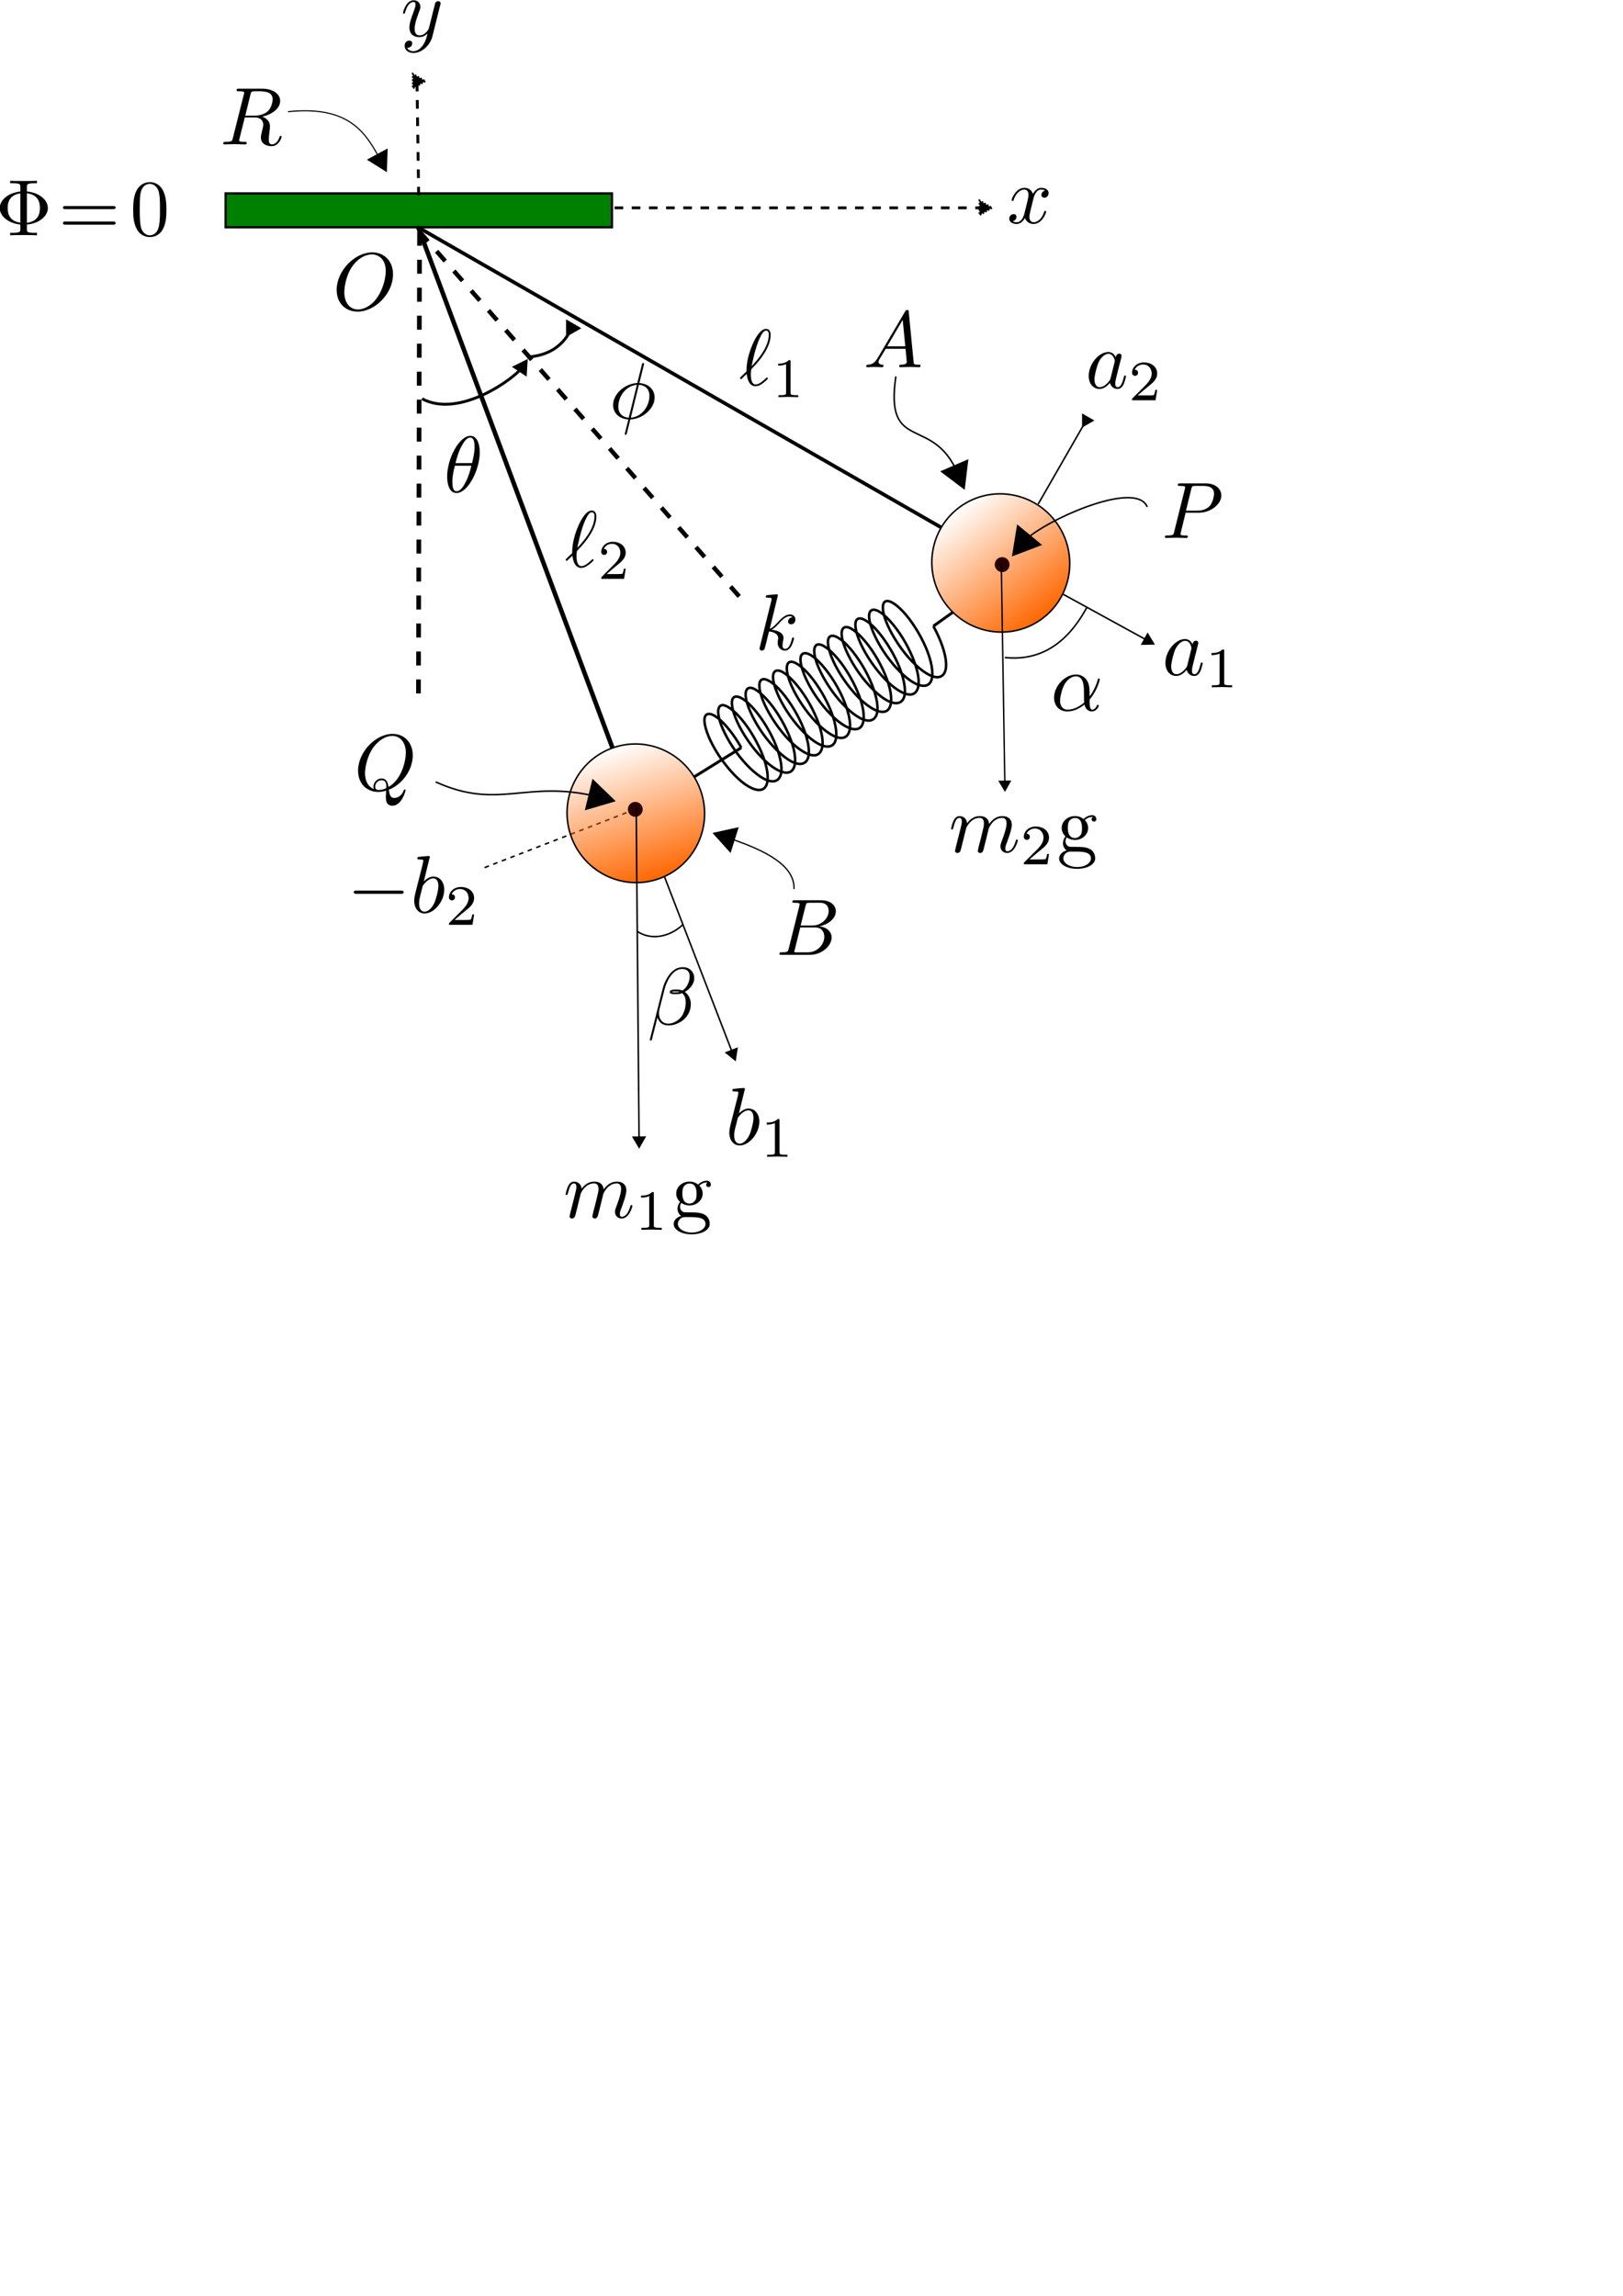 <?xml version="1.0" encoding="UTF-8" standalone="no"?>
<!-- Created with Inkscape (http://www.inkscape.org/) -->

<svg
   width="210mm"
   height="297mm"
   viewBox="0 0 210 297"
   version="1.1"
   id="svg48775"
   xmlns:xlink="http://www.w3.org/1999/xlink"
   xmlns="http://www.w3.org/2000/svg"
   xmlns:svg="http://www.w3.org/2000/svg"
   xmlns:ns2="http://www.iki.fi/pav/software/textext/">
  <defs
     id="defs48772">
    <linearGradient
       id="linearGradient118531">
      <stop
         style="stop-color:#ff6600;stop-opacity:1;"
         offset="0"
         id="stop118527" />
      <stop
         style="stop-color:#ff6600;stop-opacity:0;"
         offset="1"
         id="stop118529" />
    </linearGradient>
    <linearGradient
       id="linearGradient117693">
      <stop
         style="stop-color:#ff6600;stop-opacity:1;"
         offset="0"
         id="stop117689" />
      <stop
         style="stop-color:#ff6600;stop-opacity:0;"
         offset="1"
         id="stop117691" />
    </linearGradient>
    <marker
       style="overflow:visible"
       id="marker80549"
       refX="0"
       refY="0"
       orient="auto-start-reverse"
       markerWidth="8"
       markerHeight="9.6"
       viewBox="0 0 5.324 6.155"
       preserveAspectRatio="xMidYMid">
      <path
         transform="scale(0.5)"
         style="fill:context-stroke;fill-rule:evenodd;stroke:context-stroke;stroke-width:1pt"
         d="M 5.77,0 -2.88,5 V -5 Z"
         id="path80547" />
    </marker>
    <marker
       style="overflow:visible"
       id="marker80305"
       refX="0"
       refY="0"
       orient="auto-start-reverse"
       markerWidth="8"
       markerHeight="9.6"
       viewBox="0 0 5.324 6.155"
       preserveAspectRatio="xMidYMid">
      <path
         transform="scale(0.5)"
         style="fill:context-stroke;fill-rule:evenodd;stroke:context-stroke;stroke-width:1pt"
         d="M 5.77,0 -2.88,5 V -5 Z"
         id="path80303" />
    </marker>
    <marker
       style="overflow:visible"
       id="TriangleStart"
       refX="0"
       refY="0"
       orient="auto-start-reverse"
       markerWidth="8"
       markerHeight="9.6"
       viewBox="0 0 5.324 6.155"
       preserveAspectRatio="xMidYMid">
      <path
         transform="scale(0.5)"
         style="fill:context-stroke;fill-rule:evenodd;stroke:context-stroke;stroke-width:1pt"
         d="M 5.77,0 -2.88,5 V -5 Z"
         id="path135" />
    </marker>
    <marker
       style="overflow:visible"
       id="marker58061"
       refX="0"
       refY="0"
       orient="auto-start-reverse"
       markerWidth="5.324"
       markerHeight="6.155"
       viewBox="0 0 5.324 6.155"
       preserveAspectRatio="xMidYMid">
      <path
         transform="scale(0.5)"
         style="fill:context-stroke;fill-rule:evenodd;stroke:context-stroke;stroke-width:1pt"
         d="M 5.77,0 -2.88,5 V -5 Z"
         id="path58059" />
    </marker>
    <marker
       style="overflow:visible"
       id="marker57763"
       refX="0"
       refY="0"
       orient="auto-start-reverse"
       markerWidth="5.324"
       markerHeight="6.155"
       viewBox="0 0 5.324 6.155"
       preserveAspectRatio="xMidYMid">
      <path
         transform="scale(0.5)"
         style="fill:context-stroke;fill-rule:evenodd;stroke:context-stroke;stroke-width:1pt"
         d="M 5.77,0 -2.88,5 V -5 Z"
         id="path57761" />
    </marker>
    <marker
       style="overflow:visible"
       id="marker44710"
       refX="0"
       refY="0"
       orient="auto-start-reverse"
       markerWidth="8"
       markerHeight="9.6"
       viewBox="0 0 5.324 6.155"
       preserveAspectRatio="xMidYMid">
      <path
         transform="scale(0.5)"
         style="fill:context-stroke;fill-rule:evenodd;stroke:context-stroke;stroke-width:1pt"
         d="M 5.77,0 -2.88,5 V -5 Z"
         id="path44708" />
    </marker>
    <marker
       style="overflow:visible"
       id="marker17955"
       refX="0"
       refY="0"
       orient="auto-start-reverse"
       markerWidth="20"
       markerHeight="21.053"
       viewBox="0 0 5.324 6.155"
       preserveAspectRatio="xMidYMid">
      <path
         transform="scale(0.5)"
         style="fill:context-stroke;fill-rule:evenodd;stroke:context-stroke;stroke-width:1pt"
         d="M 5.77,0 -2.88,5 V -5 Z"
         id="path17953" />
    </marker>
    <marker
       style="overflow:visible"
       id="marker43383"
       refX="0"
       refY="0"
       orient="auto-start-reverse"
       markerWidth="5.324"
       markerHeight="6.155"
       viewBox="0 0 5.324 6.155"
       preserveAspectRatio="xMidYMid">
      <path
         transform="scale(0.5)"
         style="fill:context-stroke;fill-rule:evenodd;stroke:context-stroke;stroke-width:1pt"
         d="M 5.77,0 -2.88,5 V -5 Z"
         id="path43381" />
    </marker>
    <marker
       style="overflow:visible"
       id="TriangleStart-0"
       refX="0"
       refY="0"
       orient="auto-start-reverse"
       markerWidth="5.324"
       markerHeight="6.155"
       viewBox="0 0 5.324 6.155"
       preserveAspectRatio="xMidYMid">
      <path
         transform="scale(0.5)"
         style="fill:context-stroke;fill-rule:evenodd;stroke:context-stroke;stroke-width:1pt"
         d="M 5.77,0 -2.88,5 V -5 Z"
         id="path135-2" />
    </marker>
    <marker
       style="overflow:visible"
       id="marker34957"
       refX="0"
       refY="0"
       orient="auto-start-reverse"
       markerWidth="20"
       markerHeight="21.053"
       viewBox="0 0 5.324 6.155"
       preserveAspectRatio="xMidYMid">
      <path
         transform="scale(0.5)"
         style="fill:context-stroke;fill-rule:evenodd;stroke:context-stroke;stroke-width:1pt"
         d="M 5.77,0 -2.88,5 V -5 Z"
         id="path34955" />
    </marker>
    <marker
       style="overflow:visible"
       id="marker35255"
       refX="0"
       refY="0"
       orient="auto-start-reverse"
       markerWidth="20"
       markerHeight="21.053"
       viewBox="0 0 5.324 6.155"
       preserveAspectRatio="xMidYMid">
      <path
         transform="scale(0.5)"
         style="fill:context-stroke;fill-rule:evenodd;stroke:context-stroke;stroke-width:1pt"
         d="M 5.77,0 -2.88,5 V -5 Z"
         id="path35253" />
    </marker>
    <marker
       style="overflow:visible"
       id="marker35097"
       refX="0"
       refY="0"
       orient="auto-start-reverse"
       markerWidth="20"
       markerHeight="21.053"
       viewBox="0 0 5.324 6.155"
       preserveAspectRatio="xMidYMid">
      <path
         transform="scale(0.5)"
         style="fill:context-stroke;fill-rule:evenodd;stroke:context-stroke;stroke-width:1pt"
         d="M 5.77,0 -2.88,5 V -5 Z"
         id="path35095" />
    </marker>
    <marker
       style="overflow:visible"
       id="marker35429"
       refX="0"
       refY="0"
       orient="auto-start-reverse"
       markerWidth="20"
       markerHeight="20"
       viewBox="0 0 5.324 6.155"
       preserveAspectRatio="xMidYMid">
      <path
         transform="scale(0.5)"
         style="fill:context-stroke;fill-rule:evenodd;stroke:context-stroke;stroke-width:1pt"
         d="M 5.77,0 -2.88,5 V -5 Z"
         id="path35427" />
    </marker>
    <marker
       style="overflow:visible"
       id="marker44710-9"
       refX="0"
       refY="0"
       orient="auto-start-reverse"
       markerWidth="8"
       markerHeight="9.6"
       viewBox="0 0 5.324 6.155"
       preserveAspectRatio="xMidYMid">
      <path
         transform="scale(0.5)"
         style="fill:context-stroke;fill-rule:evenodd;stroke:context-stroke;stroke-width:1pt"
         d="M 5.77,0 -2.88,5 V -5 Z"
         id="path44708-2" />
    </marker>
    <linearGradient
       xlink:href="#linearGradient117693"
       id="linearGradient117695"
       x1="125.238"
       y1="114.823"
       x2="143.386"
       y2="114.823"
       gradientUnits="userSpaceOnUse"
       gradientTransform="translate(-321.597,-62.111)" />
    <linearGradient
       xlink:href="#linearGradient118531"
       id="linearGradient118533"
       x1="78.015"
       y1="147.206"
       x2="96.162"
       y2="147.206"
       gradientUnits="userSpaceOnUse"
       gradientTransform="translate(-260.89,-87.81)" />
  </defs>
  <g
     id="layer1"
     transform="translate(-27.574,-41.993)">
    <path
       style="fill:#000000;fill-opacity:0;stroke:#000000;stroke-width:0.199;stroke-dasharray:0.597, 0.597;stroke-dashoffset:0"
       d="m 109.761,146.689 -19.992,7.738"
       id="path76685" />
    <ellipse
       style="font-variation-settings:normal;vector-effect:none;fill:url(#linearGradient117695);fill-opacity:1;fill-rule:evenodd;stroke:#000000;stroke-width:0.196;stroke-linecap:butt;stroke-linejoin:miter;stroke-miterlimit:4;stroke-dasharray:none;stroke-dashoffset:0;stroke-opacity:1;-inkscape-stroke:none;stop-color:#000000"
       id="path4684-2"
       cx="-187.284"
       cy="52.712"
       rx="8.976"
       ry="8.889"
       transform="rotate(-128.112)" />
    <ellipse
       style="font-variation-settings:normal;vector-effect:none;fill:url(#linearGradient118533);fill-opacity:1;fill-rule:evenodd;stroke:#000000;stroke-width:0.196;stroke-linecap:butt;stroke-linejoin:miter;stroke-miterlimit:4;stroke-dasharray:none;stroke-dashoffset:0;stroke-opacity:1;-inkscape-stroke:none;stop-color:#000000"
       id="path4684-2-2"
       cx="-173.802"
       cy="59.396"
       rx="8.976"
       ry="8.889"
       transform="rotate(-107.862)" />
    <rect
       style="fill:#008000;fill-opacity:1;stroke:#000000;stroke-width:0.294;stroke-dasharray:none;stroke-opacity:1"
       id="rect6534"
       width="49.991"
       height="4.378"
       x="56.765"
       y="67.016" />
    <path
       style="fill:#008000;fill-opacity:1;stroke:#000000;stroke-width:0.468;stroke-dasharray:none;stroke-opacity:1"
       d="M 81.587,71.352 149.315,110.207"
       id="path8330-0" />
    <path
       style="fill:#008000;fill-opacity:1;stroke:#000000;stroke-width:0.583;stroke-dasharray:none;stroke-opacity:1"
       d="m 81.676,71.368 25.177,67.456"
       id="path8330-0-6" />
    <path
       style="fill:#008000;fill-opacity:1;stroke:#000000;stroke-width:0.566;stroke-dasharray:1.697, 1.697;stroke-dashoffset:0;stroke-opacity:1"
       d="M 81.827,71.942 123.588,119.572"
       id="path8354" />
    <path
       style="fill:#008000;fill-opacity:1;stroke:#000000;stroke-width:0.603;stroke-dasharray:1.81, 1.81;stroke-dashoffset:0;stroke-opacity:1"
       d="M 81.86,71.973 81.718,131.961"
       id="path8354-4" />
    <g
       transform="matrix(1.027,0,0,1.036,125.856,118.875)"
       ns2:version="1.8.2"
       ns2:texconverter="pdflatex"
       ns2:pdfconverter="inkscape"
       ns2:text="$k$"
       ns2:preamble="C:\Program Files\Inkscape\share\inkscape\extensions\textext\default_packages.tex"
       ns2:scale="3.0"
       ns2:alignment="middle center"
       ns2:stroke-to-path="0"
       ns2:inkscapeversion="1.2.2"
       ns2:jacobian_sqrt="1.05833"
       id="g9219">
      <defs
         id="id-fd9579af-fe09-42c8-a9b0-60bc1f38501c" />
      <g
         fill="#000000"
         fill-opacity="1"
         id="id-c036fcaa-d413-4473-a273-2c8fba69bbff"
         transform="translate(-149.259,-127.843)">
        <g
           transform="translate(148.712,134.765)"
           id="g9216">
          <path
             d="m 2.859,-6.812 c 0,0 0,-0.109 -0.125,-0.109 -0.234,0 -0.953,0.078 -1.219,0.109 -0.078,0 -0.188,0.016 -0.188,0.188 0,0.125 0.094,0.125 0.234,0.125 0.484,0 0.5,0.062 0.5,0.172 L 2.031,-6.125 0.594,-0.391 c -0.047,0.141 -0.047,0.156 -0.047,0.219 0,0.234 0.203,0.281 0.297,0.281 0.125,0 0.266,-0.094 0.328,-0.203 0.047,-0.094 0.5,-1.938 0.562,-2.188 0.344,0.031 1.156,0.188 1.156,0.844 0,0.078 0,0.109 -0.031,0.219 -0.016,0.109 -0.031,0.234 -0.031,0.344 0,0.578 0.391,0.984 0.906,0.984 0.297,0 0.578,-0.156 0.797,-0.531 0.25,-0.438 0.359,-0.984 0.359,-1 0,-0.109 -0.094,-0.109 -0.125,-0.109 -0.094,0 -0.109,0.047 -0.141,0.188 -0.203,0.719 -0.422,1.234 -0.859,1.234 -0.203,0 -0.328,-0.109 -0.328,-0.469 0,-0.172 0.047,-0.406 0.078,-0.562 C 3.562,-1.312 3.562,-1.344 3.562,-1.453 3.562,-2.094 2.938,-2.375 2.078,-2.5 2.391,-2.672 2.719,-2.984 2.938,-3.234 3.422,-3.766 3.875,-4.188 4.359,-4.188 c 0.062,0 0.078,0 0.094,0.016 0.125,0.016 0.125,0.016 0.219,0.078 0.016,0 0.016,0.016 0.031,0.031 -0.469,0.031 -0.562,0.422 -0.562,0.547 0,0.156 0.109,0.344 0.375,0.344 0.266,0 0.547,-0.219 0.547,-0.609 0,-0.297 -0.234,-0.625 -0.672,-0.625 -0.281,0 -0.734,0.078 -1.453,0.875 -0.344,0.375 -0.734,0.781 -1.109,0.922 z m 0,0"
             id="id-66c82496-a9a6-455c-9bc2-fcc79d4fcb55" />
        </g>
      </g>
    </g>
    <g
       transform="matrix(1.027,0,0,1.036,123.321,84.54)"
       ns2:version="1.8.2"
       ns2:texconverter="pdflatex"
       ns2:pdfconverter="inkscape"
       ns2:text="$\\ell_1$"
       ns2:preamble="C:\Program Files\Inkscape\share\inkscape\extensions\textext\default_packages.tex"
       ns2:scale="3.0"
       ns2:alignment="middle center"
       ns2:stroke-to-path="0"
       ns2:inkscapeversion="1.2.2"
       ns2:jacobian_sqrt="1.05833"
       id="g9511">
      <defs
         id="id-3058dd54-1337-4291-906a-6d0b9bf24abb" />
      <g
         fill="#000000"
         fill-opacity="1"
         id="id-19a089ea-67b5-4386-af35-35c0fccafefc"
         transform="translate(-148.821,-127.734)">
        <g
           transform="translate(148.712,134.765)"
           id="g9504">
          <path
             d="m 0.156,-0.984 c -0.016,0.031 -0.047,0.062 -0.047,0.094 0,0.047 0.062,0.141 0.125,0.141 C 0.281,-0.75 0.312,-0.781 0.594,-1.062 0.672,-1.141 0.875,-1.328 0.953,-1.406 1.047,-0.625 1.328,0.125 2.062,0.125 c 0.406,0 0.75,-0.234 0.953,-0.391 C 3.156,-0.359 3.625,-0.75 3.625,-0.844 c 0,-0.031 -0.031,-0.125 -0.109,-0.125 -0.031,0 -0.047,0.016 -0.141,0.094 -0.641,0.625 -1,0.781 -1.297,0.781 -0.438,0 -0.609,-0.531 -0.609,-1.297 0,-0.062 0.031,-0.516 0.062,-0.578 C 1.547,-2 1.547,-2.016 1.75,-2.219 2.547,-3.016 3.969,-4.703 3.969,-6.25 c 0,-0.172 0,-0.781 -0.594,-0.781 -0.828,0 -1.562,1.641 -1.656,1.875 -0.484,1.094 -0.797,2.25 -0.797,3.438 z M 1.578,-2.375 C 1.594,-2.5 2.031,-4.703 2.594,-5.875 c 0.266,-0.531 0.484,-0.938 0.797,-0.938 0.344,0 0.344,0.359 0.344,0.516 0,1.672 -1.688,3.422 -2.156,3.922 z m 0,0"
             id="id-8f293c76-b3a6-432f-afb3-b8a5aa33ca22" />
        </g>
      </g>
      <g
         fill="#000000"
         fill-opacity="1"
         id="id-4cb91f87-9b90-413b-b683-c60a6bc58ac3"
         transform="translate(-148.821,-127.734)">
        <g
           transform="translate(152.863,136.259)"
           id="g9508">
          <path
             d="m 2.328,-4.438 c 0,-0.188 0,-0.188 -0.203,-0.188 -0.453,0.438 -1.078,0.438 -1.359,0.438 v 0.25 c 0.156,0 0.625,0 1,-0.188 v 3.547 c 0,0.234 0,0.328 -0.688,0.328 H 0.812 V 0 c 0.125,0 0.984,-0.031 1.234,-0.031 0.219,0 1.094,0.031 1.25,0.031 V -0.25 H 3.031 c -0.703,0 -0.703,-0.094 -0.703,-0.328 z m 0,0"
             id="id-2d4bfc95-c594-4cb1-a6bc-cb9a5b66c2c9" />
        </g>
      </g>
    </g>
    <g
       transform="matrix(1.027,0,0,1.036,100.769,108.042)"
       ns2:version="1.8.2"
       ns2:texconverter="pdflatex"
       ns2:pdfconverter="inkscape"
       ns2:text="$\\ell_2$"
       ns2:preamble="C:\Program Files\Inkscape\share\inkscape\extensions\textext\default_packages.tex"
       ns2:scale="3.0"
       ns2:alignment="middle center"
       ns2:stroke-to-path="0"
       ns2:inkscapeversion="1.2.2"
       ns2:jacobian_sqrt="1.05833"
       id="g9687">
      <defs
         id="id-b11320ae-4a54-4fd6-b2e5-d11b8724e6a4" />
      <g
         fill="#000000"
         fill-opacity="1"
         id="id-72b5e0a9-cd77-4006-99f3-2d59950dcb30"
         transform="translate(-148.821,-127.734)">
        <g
           transform="translate(148.712,134.765)"
           id="g9680">
          <path
             d="m 0.156,-0.984 c -0.016,0.031 -0.047,0.062 -0.047,0.094 0,0.047 0.062,0.141 0.125,0.141 C 0.281,-0.75 0.312,-0.781 0.594,-1.062 0.672,-1.141 0.875,-1.328 0.953,-1.406 1.047,-0.625 1.328,0.125 2.062,0.125 c 0.406,0 0.75,-0.234 0.953,-0.391 C 3.156,-0.359 3.625,-0.75 3.625,-0.844 c 0,-0.031 -0.031,-0.125 -0.109,-0.125 -0.031,0 -0.047,0.016 -0.141,0.094 -0.641,0.625 -1,0.781 -1.297,0.781 -0.438,0 -0.609,-0.531 -0.609,-1.297 0,-0.062 0.031,-0.516 0.062,-0.578 C 1.547,-2 1.547,-2.016 1.75,-2.219 2.547,-3.016 3.969,-4.703 3.969,-6.25 c 0,-0.172 0,-0.781 -0.594,-0.781 -0.828,0 -1.562,1.641 -1.656,1.875 -0.484,1.094 -0.797,2.25 -0.797,3.438 z M 1.578,-2.375 C 1.594,-2.5 2.031,-4.703 2.594,-5.875 c 0.266,-0.531 0.484,-0.938 0.797,-0.938 0.344,0 0.344,0.359 0.344,0.516 0,1.672 -1.688,3.422 -2.156,3.922 z m 0,0"
             id="id-2c778d8c-98b6-408b-9072-0cf6ed229199" />
        </g>
      </g>
      <g
         fill="#000000"
         fill-opacity="1"
         id="id-3e1c0e57-60bb-4fed-8d78-1a0abddf33c5"
         transform="translate(-148.821,-127.734)">
        <g
           transform="translate(152.863,136.259)"
           id="g9684">
          <path
             d="M 3.516,-1.266 H 3.281 c -0.016,0.156 -0.094,0.562 -0.188,0.625 C 3.047,-0.594 2.516,-0.594 2.406,-0.594 H 1.125 c 0.734,-0.641 0.984,-0.844 1.391,-1.172 0.516,-0.406 1,-0.844 1,-1.5 0,-0.844 -0.734,-1.359 -1.625,-1.359 -0.859,0 -1.453,0.609 -1.453,1.25 0,0.344 0.297,0.391 0.375,0.391 0.156,0 0.359,-0.125 0.359,-0.375 0,-0.125 -0.047,-0.375 -0.406,-0.375 C 0.984,-4.219 1.453,-4.375 1.781,-4.375 c 0.703,0 1.062,0.547 1.062,1.109 0,0.609 -0.438,1.078 -0.656,1.328 L 0.516,-0.266 C 0.438,-0.203 0.438,-0.188 0.438,0 h 2.875 z m 0,0"
             id="id-fab81c26-159f-45cf-abef-77c8260bbb47" />
        </g>
      </g>
    </g>
    <path
       style="fill:#000000;fill-opacity:0;stroke:#000000;stroke-width:0.372;stroke-dasharray:none;stroke-dashoffset:0;stroke-opacity:1;marker-end:url(#marker57763)"
       d="m 82.187,93.583 c 4.938,2.628 12.113,-2.804 12.94,-4.051"
       id="path12498" />
    <path
       style="fill:#000000;fill-opacity:0;stroke:#000000;stroke-width:0.372;stroke-dasharray:none;stroke-dashoffset:0;stroke-opacity:1;marker-end:url(#marker58061)"
       d="m 95.807,88.174 c 4.593,-0.245 5.669,-3.72 5.669,-3.72"
       id="path12498-7" />
    <g
       transform="matrix(1.027,0,0,1.036,112.647,197.378)"
       ns2:version="1.8.2"
       ns2:texconverter="pdflatex"
       ns2:pdfconverter="inkscape"
       ns2:text="$d + x$"
       ns2:preamble="C:\Program Files\Inkscape\share\inkscape\extensions\textext\default_packages.tex"
       ns2:scale="3.0"
       ns2:alignment="middle center"
       ns2:stroke-to-path="0"
       ns2:inkscapeversion="1.2.2"
       ns2:jacobian_sqrt="1.05833"
       id="g15809">
      <defs
         id="id-6b9a0f00-be63-45fb-a926-5ecbce3f0ec6" />
      <g
         transform="translate(-125.542,-143.245)"
         ns2:version="1.8.2"
         ns2:texconverter="pdflatex"
         ns2:pdfconverter="inkscape"
         ns2:text="$\\Phi = 0$"
         ns2:preamble="C:\Program Files\Inkscape\share\inkscape\extensions\textext\default_packages.tex"
         ns2:scale="3.0"
         ns2:alignment="middle center"
         ns2:stroke-to-path="0"
         ns2:inkscapeversion="1.2.2"
         ns2:jacobian_sqrt="1.0"
         id="g17894-1">
        <defs
           id="id-9d3328f2-9bbf-4167-b41e-d736e2244ef4-2" />
        <g
           fill="#000000"
           fill-opacity="1"
           id="id-7d101225-9527-4b5c-a90b-dcd3a18dd4e6-6"
           transform="translate(-106.601,-112.122)">
          <g
             transform="translate(148.712,134.765)"
             id="g17883-7">
            <path
               d="M 3.984,-1.344 C 5.516,-1.469 6.625,-2.391 6.625,-3.406 6.625,-4.438 5.5,-5.344 3.984,-5.469 v -0.547 c 0,-0.344 0,-0.484 0.938,-0.484 H 5.25 v -0.312 c -0.359,0.031 -1.266,0.031 -1.688,0.031 -0.406,0 -1.328,0 -1.688,-0.031 V -6.5 h 0.328 c 0.953,0 0.953,0.125 0.953,0.484 V -5.469 C 1.625,-5.312 0.562,-4.391 0.562,-3.406 c 0,1.031 1.109,1.906 2.594,2.062 v 0.562 c 0,0.328 0,0.469 -0.953,0.469 H 1.875 V 0 c 0.359,-0.031 1.281,-0.031 1.688,-0.031 0.406,0 1.328,0 1.688,0.031 V -0.312 H 4.922 c -0.938,0 -0.938,-0.125 -0.938,-0.469 z M 3.156,-1.578 C 1.734,-1.766 1.562,-2.781 1.562,-3.406 c 0,-0.516 0.094,-1.625 1.594,-1.828 z M 3.984,-5.25 c 1.375,0.172 1.641,1.078 1.641,1.844 0,0.594 -0.141,1.656 -1.641,1.844 z m 0,0"
               id="id-4df37f88-e1a0-4128-9cf0-df43b73fdafc-8" />
          </g>
        </g>
        <g
           fill="#000000"
           fill-opacity="1"
           id="id-e0701957-2933-4728-b5bc-ced5ec3be2d1-6"
           transform="translate(-108.601,-112.122)">
          <g
             transform="translate(158.677,134.765)"
             id="g17887-1">
            <path
               d="m 6.844,-3.266 c 0.156,0 0.344,0 0.344,-0.188 C 7.188,-3.656 7,-3.656 6.859,-3.656 h -5.969 c -0.141,0 -0.328,0 -0.328,0.203 0,0.188 0.188,0.188 0.328,0.188 z m 0.016,1.938 c 0.141,0 0.328,0 0.328,-0.203 0,-0.188 -0.188,-0.188 -0.344,-0.188 H 0.891 c -0.141,0 -0.328,0 -0.328,0.188 0,0.203 0.188,0.203 0.328,0.203 z m 0,0"
               id="id-1cd64596-1e62-4649-a43c-b9e90bff29d1-2" />
          </g>
        </g>
        <g
           fill="#000000"
           fill-opacity="1"
           id="id-70b5e919-2836-48d9-932f-1dbaae2fb2a1-4"
           transform="translate(-110.101,-112.122)">
          <g
             transform="translate(169.195,134.765)"
             id="g17891-3">
            <path
               d="m 4.578,-3.188 c 0,-0.797 -0.047,-1.594 -0.391,-2.328 -0.453,-0.969 -1.281,-1.125 -1.688,-1.125 -0.609,0 -1.328,0.266 -1.75,1.188 -0.312,0.688 -0.359,1.469 -0.359,2.266 0,0.75 0.031,1.641 0.453,2.406 0.422,0.797 1.156,1 1.641,1 0.531,0 1.297,-0.203 1.734,-1.156 0.312,-0.688 0.359,-1.469 0.359,-2.25 z M 2.484,0 C 2.094,0 1.5,-0.25 1.328,-1.203 1.219,-1.797 1.219,-2.719 1.219,-3.312 c 0,-0.641 0,-1.297 0.078,-1.828 0.188,-1.188 0.938,-1.281 1.188,-1.281 0.328,0 0.984,0.188 1.172,1.172 0.109,0.562 0.109,1.312 0.109,1.938 0,0.75 0,1.422 -0.109,2.062 C 3.5,-0.297 2.938,0 2.484,0 Z m 0,0"
               id="id-cf97e3c9-3abf-4fe9-843a-a771e4285300-2" />
          </g>
        </g>
        <g
           transform="matrix(1.031,0,0,1.021,70.836,4.335)"
           ns2:version="1.8.2"
           ns2:texconverter="pdflatex"
           ns2:pdfconverter="inkscape"
           ns2:text="$R$"
           ns2:preamble="C:\Program Files\Inkscape\share\inkscape\extensions\textext\default_packages.tex"
           ns2:scale="3.0"
           ns2:alignment="middle center"
           ns2:stroke-to-path="0"
           ns2:inkscapeversion="1.2.2"
           ns2:jacobian_sqrt="1.0"
           id="g16724">
          <defs
             id="id-bc8e0b0e-254f-41e1-b243-926e1caef98a" />
          <g
             fill="#000000"
             fill-opacity="1"
             id="id-824c5851-db20-4b41-b4a3-253126986396"
             transform="translate(-149.118,-127.953)">
            <g
               transform="translate(148.712,134.765)"
               id="g17334">
              <path
                 d="m 3.734,-6.125 c 0.062,-0.234 0.094,-0.328 0.281,-0.359 C 4.109,-6.5 4.422,-6.5 4.625,-6.5 c 0.703,0 1.812,0 1.812,0.984 0,0.344 -0.156,1.031 -0.547,1.422 -0.266,0.25 -0.781,0.578 -1.688,0.578 H 3.094 Z m 1.438,2.734 c 1.016,-0.219 2.188,-0.922 2.188,-1.922 0,-0.859 -0.891,-1.5 -2.203,-1.5 H 2.328 c -0.203,0 -0.297,0 -0.297,0.203 C 2.031,-6.5 2.125,-6.5 2.312,-6.5 c 0.016,0 0.203,0 0.375,0.016 0.188,0.031 0.266,0.031 0.266,0.172 0,0.031 0,0.062 -0.031,0.188 l -1.344,5.344 C 1.484,-0.391 1.469,-0.312 0.672,-0.312 0.5,-0.312 0.406,-0.312 0.406,-0.109 0.406,0 0.531,0 0.547,0 c 0.281,0 0.984,-0.031 1.25,-0.031 0.281,0 1,0.031 1.281,0.031 0.078,0 0.188,0 0.188,-0.203 0,-0.109 -0.078,-0.109 -0.281,-0.109 -0.359,0 -0.641,0 -0.641,-0.172 0,-0.062 0.016,-0.109 0.031,-0.172 l 0.656,-2.641 h 1.188 c 0.906,0 1.078,0.562 1.078,0.906 0,0.141 -0.078,0.453 -0.141,0.688 C 5.094,-1.422 5,-1.062 5,-0.859 5,0.219 6.203,0.219 6.328,0.219 c 0.844,0 1.203,-1 1.203,-1.141 0,-0.125 -0.109,-0.125 -0.125,-0.125 -0.094,0 -0.109,0.062 -0.125,0.141 C 7.031,-0.172 6.594,0 6.375,0 6.047,0 5.969,-0.219 5.969,-0.609 c 0,-0.312 0.062,-0.812 0.109,-1.141 0.016,-0.141 0.031,-0.328 0.031,-0.469 0,-0.766 -0.672,-1.078 -0.938,-1.172 z m 0,0"
                 id="id-23c353f1-ce5e-4883-9d1b-218cea8b2a0f" />
            </g>
          </g>
        </g>
        <path
           style="fill:#2b0000;fill-opacity:0;fill-rule:nonzero;stroke:#000000;stroke-width:0.141;stroke-dasharray:none;marker-end:url(#marker17955)"
           d="m 78.994,7.206 c 7.636,-0.783 9.766,2.538 11.645,6.046"
           id="path18059" />
        <g
           transform="matrix(1.031,0,0,1.021,85.119,24.772)"
           ns2:version="1.8.2"
           ns2:texconverter="pdflatex"
           ns2:pdfconverter="inkscape"
           ns2:text="$O$"
           ns2:preamble="C:\Program Files\Inkscape\share\inkscape\extensions\textext\default_packages.tex"
           ns2:scale="3.0"
           ns2:alignment="middle center"
           ns2:stroke-to-path="0"
           ns2:jacobian_sqrt="1.026113889877727"
           id="g17900">
          <defs
             id="id-fc18b821-efa0-46a3-8be9-05ab45a61580" />
          <g
             fill="#000000"
             fill-opacity="1"
             id="id-0b76a59a-f90b-414b-97b0-dc9c13092a09"
             transform="translate(-149.196,-127.734)">
            <g
               transform="translate(148.712,134.765)"
               id="g72327">
              <path
                 d="m 7.375,-4.344 c 0,-1.609 -1.062,-2.688 -2.547,-2.688 -2.141,0 -4.344,2.266 -4.344,4.594 0,1.656 1.125,2.656 2.562,2.656 2.109,0 4.328,-2.188 4.328,-4.562 z m -4.281,4.297 c -0.984,0 -1.672,-0.797 -1.672,-2.109 0,-0.453 0.141,-1.906 0.906,-3.062 0.688,-1.047 1.656,-1.562 2.453,-1.562 0.812,0 1.703,0.562 1.703,2.047 0,0.719 -0.266,2.266 -1.25,3.5 C 4.75,-0.625 3.938,-0.047 3.094,-0.047 Z m 0,0"
                 id="id-9d72a594-ca87-4cd3-ac6f-c138a97f52bd" />
            </g>
          </g>
        </g>
        <g
           transform="matrix(1.031,0,0,1.021,162.531,95.051)"
           ns2:version="1.8.2"
           ns2:texconverter="pdflatex"
           ns2:pdfconverter="inkscape"
           ns2:text="$m_2\\mathrm{g}$"
           ns2:preamble="C:\Program Files\Inkscape\share\inkscape\extensions\textext\default_packages.tex"
           ns2:scale="3.0"
           ns2:alignment="middle center"
           ns2:stroke-to-path="0"
           ns2:inkscapeversion="1.2.2"
           ns2:jacobian_sqrt="1.026113889877727"
           id="g41539-8">
          <defs
             id="id-8e574112-237b-404b-8759-a8db48257202" />
          <g
             fill="#000000"
             fill-opacity="1"
             id="id-3df2ce4c-3c3b-4003-bc08-216dd7c25b39"
             transform="translate(-149.009,-130.249)">
            <g
               transform="translate(148.712,134.765)"
               id="g120082">
              <path
                 d="m 0.875,-0.594 c -0.031,0.156 -0.094,0.391 -0.094,0.438 0,0.172 0.141,0.266 0.297,0.266 0.125,0 0.297,-0.078 0.375,-0.281 0,-0.016 0.125,-0.484 0.188,-0.734 l 0.219,-0.891 C 1.906,-2.031 1.969,-2.25 2.031,-2.469 c 0.031,-0.172 0.109,-0.469 0.125,-0.5 0.141,-0.312 0.672,-1.219 1.625,-1.219 0.453,0 0.531,0.375 0.531,0.703 0,0.25 -0.062,0.531 -0.141,0.828 L 3.891,-1.5 3.688,-0.75 c -0.031,0.203 -0.125,0.547 -0.125,0.594 0,0.172 0.141,0.266 0.281,0.266 0.312,0 0.375,-0.25 0.453,-0.562 0.141,-0.562 0.516,-2.016 0.594,-2.406 0.031,-0.125 0.562,-1.328 1.656,-1.328 0.422,0 0.531,0.344 0.531,0.703 0,0.562 -0.422,1.703 -0.625,2.234 -0.078,0.234 -0.125,0.344 -0.125,0.547 0,0.469 0.344,0.812 0.812,0.812 0.938,0 1.312,-1.453 1.312,-1.531 0,-0.109 -0.094,-0.109 -0.125,-0.109 -0.094,0 -0.094,0.031 -0.141,0.188 -0.156,0.531 -0.469,1.234 -1.016,1.234 -0.172,0 -0.25,-0.094 -0.25,-0.328 0,-0.25 0.094,-0.484 0.188,-0.703 0.188,-0.531 0.609,-1.625 0.609,-2.203 0,-0.641 -0.406,-1.062 -1.156,-1.062 -0.734,0 -1.25,0.438 -1.625,0.969 0,-0.125 -0.031,-0.469 -0.312,-0.703 -0.25,-0.219 -0.562,-0.266 -0.812,-0.266 -0.906,0 -1.391,0.641 -1.562,0.875 -0.047,-0.578 -0.469,-0.875 -0.922,-0.875 -0.453,0 -0.641,0.391 -0.734,0.562 -0.172,0.359 -0.297,0.938 -0.297,0.969 0,0.109 0.094,0.109 0.109,0.109 0.109,0 0.109,-0.016 0.172,-0.234 0.172,-0.703 0.375,-1.188 0.734,-1.188 0.156,0 0.297,0.078 0.297,0.453 0,0.219 -0.031,0.328 -0.156,0.844 z m 0,0"
                 id="id-bbba30e5-1c05-439f-b6e2-b58bb410e456" />
            </g>
          </g>
          <g
             fill="#000000"
             fill-opacity="1"
             id="id-d4b5ed53-82ea-488b-b43c-63277061d1da"
             transform="translate(-149.009,-130.249)">
            <g
               transform="translate(157.46,136.259)"
               id="g120086">
              <path
                 d="M 3.516,-1.266 H 3.281 c -0.016,0.156 -0.094,0.562 -0.188,0.625 C 3.047,-0.594 2.516,-0.594 2.406,-0.594 H 1.125 c 0.734,-0.641 0.984,-0.844 1.391,-1.172 0.516,-0.406 1,-0.844 1,-1.5 0,-0.844 -0.734,-1.359 -1.625,-1.359 -0.859,0 -1.453,0.609 -1.453,1.25 0,0.344 0.297,0.391 0.375,0.391 0.156,0 0.359,-0.125 0.359,-0.375 0,-0.125 -0.047,-0.375 -0.406,-0.375 C 0.984,-4.219 1.453,-4.375 1.781,-4.375 c 0.703,0 1.062,0.547 1.062,1.109 0,0.609 -0.438,1.078 -0.656,1.328 L 0.516,-0.266 C 0.438,-0.203 0.438,-0.188 0.438,0 h 2.875 z m 0,0"
                 id="id-ca5f5e3f-63cc-4da0-9f19-d9d779e5cfb4" />
            </g>
          </g>
          <g
             fill="#000000"
             fill-opacity="1"
             id="id-684bdcf6-293e-4406-a704-ff0fc5e86f1e"
             transform="translate(-149.009,-130.249)">
            <g
               transform="translate(161.929,134.765)"
               id="g120090">
              <path
                 d="m 2.219,-1.719 c -0.875,0 -0.875,-1 -0.875,-1.219 0,-0.266 0.016,-0.594 0.156,-0.844 0.078,-0.109 0.312,-0.391 0.719,-0.391 0.859,0 0.859,0.984 0.859,1.219 0,0.266 0,0.594 -0.156,0.844 C 2.844,-2 2.609,-1.719 2.219,-1.719 Z M 1.062,-1.328 c 0,-0.031 0,-0.266 0.156,-0.469 0.391,0.281 0.812,0.312 1,0.312 0.922,0 1.609,-0.688 1.609,-1.453 0,-0.375 -0.156,-0.734 -0.406,-0.969 C 3.781,-4.25 4.141,-4.297 4.312,-4.297 c 0.031,0 0.078,0 0.109,0.016 C 4.312,-4.25 4.25,-4.141 4.25,-4.016 c 0,0.172 0.141,0.281 0.297,0.281 0.094,0 0.281,-0.062 0.281,-0.297 0,-0.172 -0.109,-0.484 -0.5,-0.484 -0.203,0 -0.641,0.062 -1.062,0.469 C 2.844,-4.375 2.438,-4.406 2.219,-4.406 c -0.938,0 -1.625,0.688 -1.625,1.453 0,0.438 0.219,0.812 0.469,1.031 -0.125,0.141 -0.312,0.469 -0.312,0.828 0,0.312 0.141,0.688 0.453,0.891 -0.609,0.156 -0.922,0.594 -0.922,0.984 0,0.719 0.984,1.266 2.203,1.266 1.172,0 2.203,-0.5 2.203,-1.281 0,-0.344 -0.125,-0.859 -0.641,-1.141 -0.531,-0.266 -1.109,-0.266 -1.719,-0.266 -0.25,0 -0.672,0 -0.75,-0.016 C 1.266,-0.703 1.062,-1 1.062,-1.328 Z M 2.5,1.828 c -1.016,0 -1.703,-0.516 -1.703,-1.047 0,-0.453 0.375,-0.828 0.812,-0.844 h 0.594 c 0.859,0 1.969,0 1.969,0.844 0,0.547 -0.703,1.047 -1.672,1.047 z m 0,0"
                 id="id-41495333-f088-4b70-bc1d-a97118fae1f0" />
            </g>
          </g>
        </g>
        <g
           transform="matrix(1.031,0,0,1.021,113.968,140.693)"
           ns2:version="1.8.2"
           ns2:texconverter="pdflatex"
           ns2:pdfconverter="inkscape"
           ns2:text="$m_1\\mathrm{g}$"
           ns2:preamble="C:\Program Files\Inkscape\share\inkscape\extensions\textext\default_packages.tex"
           ns2:scale="3.0"
           ns2:alignment="middle center"
           ns2:stroke-to-path="0"
           ns2:inkscapeversion="1.2.2"
           ns2:jacobian_sqrt="1.026113889877727"
           id="g41539">
          <defs
             id="id-bb41bc8d-6f24-4ca2-8475-a1bf0240ad92" />
          <g
             fill="#000000"
             fill-opacity="1"
             id="id-332cae4e-fcd2-49cd-991f-62ea6b6c8827"
             transform="translate(-149.009,-130.249)">
            <g
               transform="translate(148.712,134.765)"
               id="g121677">
              <path
                 d="m 0.875,-0.594 c -0.031,0.156 -0.094,0.391 -0.094,0.438 0,0.172 0.141,0.266 0.297,0.266 0.125,0 0.297,-0.078 0.375,-0.281 0,-0.016 0.125,-0.484 0.188,-0.734 l 0.219,-0.891 C 1.906,-2.031 1.969,-2.25 2.031,-2.469 c 0.031,-0.172 0.109,-0.469 0.125,-0.5 0.141,-0.312 0.672,-1.219 1.625,-1.219 0.453,0 0.531,0.375 0.531,0.703 0,0.25 -0.062,0.531 -0.141,0.828 L 3.891,-1.5 3.688,-0.75 c -0.031,0.203 -0.125,0.547 -0.125,0.594 0,0.172 0.141,0.266 0.281,0.266 0.312,0 0.375,-0.25 0.453,-0.562 0.141,-0.562 0.516,-2.016 0.594,-2.406 0.031,-0.125 0.562,-1.328 1.656,-1.328 0.422,0 0.531,0.344 0.531,0.703 0,0.562 -0.422,1.703 -0.625,2.234 -0.078,0.234 -0.125,0.344 -0.125,0.547 0,0.469 0.344,0.812 0.812,0.812 0.938,0 1.312,-1.453 1.312,-1.531 0,-0.109 -0.094,-0.109 -0.125,-0.109 -0.094,0 -0.094,0.031 -0.141,0.188 -0.156,0.531 -0.469,1.234 -1.016,1.234 -0.172,0 -0.25,-0.094 -0.25,-0.328 0,-0.25 0.094,-0.484 0.188,-0.703 0.188,-0.531 0.609,-1.625 0.609,-2.203 0,-0.641 -0.406,-1.062 -1.156,-1.062 -0.734,0 -1.25,0.438 -1.625,0.969 0,-0.125 -0.031,-0.469 -0.312,-0.703 -0.25,-0.219 -0.562,-0.266 -0.812,-0.266 -0.906,0 -1.391,0.641 -1.562,0.875 -0.047,-0.578 -0.469,-0.875 -0.922,-0.875 -0.453,0 -0.641,0.391 -0.734,0.562 -0.172,0.359 -0.297,0.938 -0.297,0.969 0,0.109 0.094,0.109 0.109,0.109 0.109,0 0.109,-0.016 0.172,-0.234 0.172,-0.703 0.375,-1.188 0.734,-1.188 0.156,0 0.297,0.078 0.297,0.453 0,0.219 -0.031,0.328 -0.156,0.844 z m 0,0"
                 id="id-8fc3c10a-f89f-4670-9e97-35701a5bca31" />
            </g>
          </g>
          <g
             fill="#000000"
             fill-opacity="1"
             id="id-b94c6043-c437-4681-890c-eef88eeaa44a"
             transform="translate(-149.009,-130.249)">
            <g
               transform="translate(157.46,136.259)"
               id="g121681">
              <path
                 d="m 2.328,-4.438 c 0,-0.188 0,-0.188 -0.203,-0.188 -0.453,0.438 -1.078,0.438 -1.359,0.438 v 0.25 c 0.156,0 0.625,0 1,-0.188 v 3.547 c 0,0.234 0,0.328 -0.688,0.328 H 0.812 V 0 c 0.125,0 0.984,-0.031 1.234,-0.031 0.219,0 1.094,0.031 1.25,0.031 V -0.25 H 3.031 c -0.703,0 -0.703,-0.094 -0.703,-0.328 z m 0,0"
                 id="id-6dd6ac50-ee9d-4b26-b38c-b944ab0a577c" />
            </g>
          </g>
          <g
             fill="#000000"
             fill-opacity="1"
             id="id-bc7386ed-b98a-4dc7-a055-6ba87c4f2e18"
             transform="translate(-149.009,-130.249)">
            <g
               transform="translate(161.929,134.765)"
               id="g121685">
              <path
                 d="m 2.219,-1.719 c -0.875,0 -0.875,-1 -0.875,-1.219 0,-0.266 0.016,-0.594 0.156,-0.844 0.078,-0.109 0.312,-0.391 0.719,-0.391 0.859,0 0.859,0.984 0.859,1.219 0,0.266 0,0.594 -0.156,0.844 C 2.844,-2 2.609,-1.719 2.219,-1.719 Z M 1.062,-1.328 c 0,-0.031 0,-0.266 0.156,-0.469 0.391,0.281 0.812,0.312 1,0.312 0.922,0 1.609,-0.688 1.609,-1.453 0,-0.375 -0.156,-0.734 -0.406,-0.969 C 3.781,-4.25 4.141,-4.297 4.312,-4.297 c 0.031,0 0.078,0 0.109,0.016 C 4.312,-4.25 4.25,-4.141 4.25,-4.016 c 0,0.172 0.141,0.281 0.297,0.281 0.094,0 0.281,-0.062 0.281,-0.297 0,-0.172 -0.109,-0.484 -0.5,-0.484 -0.203,0 -0.641,0.062 -1.062,0.469 C 2.844,-4.375 2.438,-4.406 2.219,-4.406 c -0.938,0 -1.625,0.688 -1.625,1.453 0,0.438 0.219,0.812 0.469,1.031 -0.125,0.141 -0.312,0.469 -0.312,0.828 0,0.312 0.141,0.688 0.453,0.891 -0.609,0.156 -0.922,0.594 -0.922,0.984 0,0.719 0.984,1.266 2.203,1.266 1.172,0 2.203,-0.5 2.203,-1.281 0,-0.344 -0.125,-0.859 -0.641,-1.141 -0.531,-0.266 -1.109,-0.266 -1.719,-0.266 -0.25,0 -0.672,0 -0.75,-0.016 C 1.266,-0.703 1.062,-1 1.062,-1.328 Z M 2.5,1.828 c -1.016,0 -1.703,-0.516 -1.703,-1.047 0,-0.453 0.375,-0.828 0.812,-0.844 h 0.594 c 0.859,0 1.969,0 1.969,0.844 0,0.547 -0.703,1.047 -1.672,1.047 z m 0,0"
                 id="id-67fe2ed9-881d-497a-80f7-c1ae71fa8ffc" />
            </g>
          </g>
        </g>
      </g>
      <path
         style="fill:#2b0000;fill-opacity:0;stroke:#000000;stroke-width:0.361;stroke-dasharray:1.083, 1.083;stroke-dashoffset:0;marker-end:url(#marker43383)"
         d="m -30.09,-125.582 c -0.211,-14.27 -0.211,-14.27 -0.211,-14.27"
         id="path27157-3" />
      <path
         style="fill:#2b0000;fill-opacity:0;stroke:#000000;stroke-width:0.361;stroke-dasharray:1.082, 1.082;stroke-dashoffset:0;marker-end:url(#TriangleStart-0)"
         d="M -5.404,-124.033 H 41.099"
         id="path27159-5" />
      <g
         transform="translate(25.434,-150.484)"
         ns2:version="1.8.2"
         ns2:texconverter="pdflatex"
         ns2:pdfconverter="inkscape"
         ns2:text="$x_1$"
         ns2:preamble="C:\Program Files\Inkscape\share\inkscape\extensions\textext\default_packages.tex"
         ns2:scale="3.0"
         ns2:alignment="middle center"
         ns2:stroke-to-path="0"
         ns2:inkscapeversion="1.2.2"
         ns2:jacobian_sqrt="1.0"
         id="g27788-9">
        <defs
           id="id-69080716-8ece-43e1-a4ac-e4db3be9bf63-0" />
        <circle
           style="font-variation-settings:normal;vector-effect:none;fill:#2b0000;fill-opacity:1;fill-rule:evenodd;stroke-width:0.25;stroke-linecap:butt;stroke-linejoin:miter;stroke-miterlimit:4;stroke-dasharray:none;stroke-dashoffset:0;stroke-opacity:1;-inkscape-stroke:none;stop-color:#000000"
           id="path15056"
           cx="-28.232"
           cy="101.564"
           r="0.933" />
        <circle
           style="font-variation-settings:normal;vector-effect:none;fill:#2b0000;fill-opacity:1;fill-rule:evenodd;stroke-width:0.25;stroke-linecap:butt;stroke-linejoin:miter;stroke-miterlimit:4;stroke-dasharray:none;stroke-dashoffset:0;stroke-opacity:1;-inkscape-stroke:none;stop-color:#000000"
           id="path15056-9"
           cx="17.989"
           cy="71.001"
           r="0.933" />
        <g
           transform="translate(0.864,39.211)"
           ns2:version="1.8.2"
           ns2:texconverter="pdflatex"
           ns2:pdfconverter="inkscape"
           ns2:text="$A$"
           ns2:preamble="C:\Program Files\Inkscape\share\inkscape\extensions\textext\default_packages.tex"
           ns2:scale="3.0"
           ns2:alignment="middle center"
           ns2:stroke-to-path="0"
           ns2:inkscapeversion="1.2.2"
           ns2:jacobian_sqrt="1.0"
           id="g30237">
          <defs
             id="id-58373f36-4701-4cc8-8619-2bb18ebca7f8" />
          <g
             fill="#000000"
             fill-opacity="1"
             id="id-bfd3f113-f266-4a64-a016-2972e70f40e3"
             transform="translate(-149.056,-127.624)">
            <g
               transform="translate(148.712,134.765)"
               id="g30234">
              <path
                 d="M 1.781,-1.141 C 1.391,-0.484 1,-0.344 0.562,-0.312 0.438,-0.297 0.344,-0.297 0.344,-0.109 0.344,-0.047 0.406,0 0.484,0 0.75,0 1.062,-0.031 1.328,-0.031 c 0.344,0 0.688,0.031 1,0.031 0.062,0 0.188,0 0.188,-0.188 0,-0.109 -0.078,-0.125 -0.156,-0.125 -0.219,-0.016 -0.469,-0.094 -0.469,-0.344 0,-0.125 0.062,-0.234 0.141,-0.375 l 0.766,-1.266 h 2.5 c 0.016,0.203 0.156,1.562 0.156,1.656 0,0.297 -0.516,0.328 -0.719,0.328 C 4.594,-0.312 4.5,-0.312 4.5,-0.109 4.5,0 4.609,0 4.641,0 5.047,0 5.469,-0.031 5.875,-0.031 6.125,-0.031 6.766,0 7.016,0 7.062,0 7.188,0 7.188,-0.203 7.188,-0.312 7.094,-0.312 6.953,-0.312 6.344,-0.312 6.344,-0.375 6.312,-0.672 l -0.609,-6.219 c -0.016,-0.203 -0.016,-0.25 -0.188,-0.25 -0.156,0 -0.203,0.078 -0.266,0.172 z M 2.984,-2.609 4.938,-5.906 5.266,-2.609 Z m 0,0"
                 id="id-18e4ac8a-bdd2-4a5d-a6e3-70d4767bd3f9" />
            </g>
          </g>
        </g>
        <g
           transform="translate(-10.073,112.917)"
           ns2:version="1.8.2"
           ns2:texconverter="pdflatex"
           ns2:pdfconverter="inkscape"
           ns2:text="$B$"
           ns2:preamble="C:\Program Files\Inkscape\share\inkscape\extensions\textext\default_packages.tex"
           ns2:scale="3.0"
           ns2:alignment="middle center"
           ns2:stroke-to-path="0"
           ns2:inkscapeversion="1.2.2"
           ns2:jacobian_sqrt="1.0"
           id="g30989">
          <defs
             id="id-3b87b8e0-a5b6-4b16-b3e2-cb85ee291aed" />
          <g
             fill="#000000"
             fill-opacity="1"
             id="id-940bb182-2338-439d-90f9-c4ea1b90f521"
             transform="translate(-149.134,-127.953)">
            <g
               transform="translate(148.712,134.765)"
               id="g30986">
              <path
                 d="M 1.594,-0.781 C 1.5,-0.391 1.469,-0.312 0.688,-0.312 c -0.172,0 -0.266,0 -0.266,0.203 C 0.422,0 0.516,0 0.688,0 H 4.25 C 5.828,0 7,-1.172 7,-2.156 7,-2.875 6.422,-3.453 5.453,-3.562 6.484,-3.75 7.531,-4.484 7.531,-5.438 c 0,-0.734 -0.656,-1.375 -1.844,-1.375 H 2.328 c -0.188,0 -0.281,0 -0.281,0.203 0,0.109 0.094,0.109 0.281,0.109 0.016,0 0.203,0 0.375,0.016 0.172,0.031 0.266,0.031 0.266,0.172 0,0.031 -0.016,0.062 -0.031,0.188 z m 1.5,-2.875 0.625,-2.469 C 3.812,-6.469 3.828,-6.5 4.25,-6.5 h 1.297 c 0.875,0 1.078,0.594 1.078,1.031 0,0.875 -0.859,1.812 -2.062,1.812 z m -0.438,3.344 c -0.141,0 -0.156,0 -0.219,0 -0.109,-0.016 -0.141,-0.031 -0.141,-0.109 0,-0.031 0,-0.047 0.062,-0.219 l 0.688,-2.781 h 1.875 c 0.953,0 1.156,0.734 1.156,1.156 C 6.078,-1.281 5.188,-0.312 4,-0.312 Z m 0,0"
                 id="id-b4ab96e1-b33b-42b5-b4e4-7f2fded23efc" />
            </g>
          </g>
        </g>
        <path
           style="fill:#2b0000;fill-opacity:0;stroke:#000000;stroke-width:0.193;stroke-dasharray:none;marker-end:url(#marker34957)"
           d="m -53.376,98.14 c 7.989,3.596 11.41,-0.35 20.406,1.852"
           id="path34947" />
        <path
           style="fill:#2b0000;fill-opacity:0;stroke:#000000;stroke-width:0.193;stroke-dasharray:none;marker-end:url(#marker35255)"
           d="M 36.268,63.798 C 34.787,60.223 22.595,65.863 20.706,68.17"
           id="path34949" />
        <path
           style="fill:#2b0000;fill-opacity:0;stroke:#000000;stroke-width:0.161;stroke-dasharray:none;marker-end:url(#marker35097)"
           d="m -8.233,111.524 c 0.057,-2.125 -1.641,-4.26 -8.41,-6.421"
           id="path34951" />
        <path
           style="fill:#2b0000;fill-opacity:0;stroke:#000000;stroke-width:0.193;stroke-dasharray:none;marker-end:url(#marker35429)"
           d="M 4.596,47.504 C 3.169,57.207 9.233,52.218 12.396,59.619"
           id="path34953" />
        <path
           style="fill:#000000;fill-opacity:0;stroke:#000000;stroke-width:0.193;stroke-dasharray:none;stroke-dashoffset:0;marker-end:url(#TriangleStart)"
           d="m -24.572,109.935 8.622,22.137"
           id="path76375" />
        <g
           transform="translate(38.493,60.863)"
           ns2:version="1.8.2"
           ns2:texconverter="pdflatex"
           ns2:pdfconverter="inkscape"
           ns2:text="$P$"
           ns2:preamble="C:\Program Files\Inkscape\share\inkscape\extensions\textext\default_packages.tex"
           ns2:scale="3.0"
           ns2:alignment="middle center"
           ns2:stroke-to-path="0"
           ns2:inkscapeversion="1.2.2"
           ns2:jacobian_sqrt="1.0"
           id="g31536">
          <defs
             id="id-a7ee9e16-ce2b-4ad7-98ff-3392c38d5c8c" />
          <g
             fill="#000000"
             fill-opacity="1"
             id="id-9a60ee82-02f5-447b-977f-f1f2f16ec7be"
             transform="translate(-149.118,-127.953)">
            <g
               transform="translate(148.712,134.765)"
               id="g88047">
              <path
                 d="M 3.016,-3.156 H 4.719 c 1.406,0 2.797,-1.031 2.797,-2.141 0,-0.781 -0.656,-1.516 -1.969,-1.516 h -3.219 c -0.188,0 -0.297,0 -0.297,0.188 0,0.125 0.078,0.125 0.281,0.125 0.125,0 0.312,0.016 0.422,0.016 0.172,0.031 0.219,0.047 0.219,0.172 0,0.031 0,0.062 -0.031,0.188 l -1.344,5.344 c -0.094,0.391 -0.109,0.469 -0.906,0.469 -0.156,0 -0.266,0 -0.266,0.188 C 0.406,0 0.516,0 0.547,0 0.828,0 1.531,-0.031 1.812,-0.031 c 0.219,0 0.438,0.016 0.641,0.016 0.219,0 0.438,0.016 0.641,0.016 0.078,0 0.203,0 0.203,-0.203 0,-0.109 -0.094,-0.109 -0.281,-0.109 -0.359,0 -0.641,0 -0.641,-0.172 0,-0.062 0.016,-0.109 0.031,-0.172 z M 3.734,-6.125 C 3.828,-6.469 3.844,-6.5 4.281,-6.5 h 0.953 c 0.828,0 1.359,0.266 1.359,0.953 0,0.391 -0.203,1.25 -0.594,1.609 -0.5,0.453 -1.094,0.531 -1.531,0.531 H 3.062 Z m 0,0"
                 id="id-ba17dea4-5d67-45ab-921f-8bb484688558" />
            </g>
          </g>
        </g>
        <g
           transform="translate(-63.158,92.14)"
           ns2:version="1.8.2"
           ns2:texconverter="pdflatex"
           ns2:pdfconverter="inkscape"
           ns2:text="$Q$"
           ns2:preamble="C:\Program Files\Inkscape\share\inkscape\extensions\textext\default_packages.tex"
           ns2:scale="3.0"
           ns2:alignment="middle center"
           ns2:stroke-to-path="0"
           ns2:inkscapeversion="1.2.2"
           ns2:jacobian_sqrt="1.0"
           id="g32117">
          <defs
             id="id-973ddefd-6ad2-466c-8649-7f33d0b7d957" />
          <g
             fill="#000000"
             fill-opacity="1"
             id="id-8a17d86c-3813-45a8-9d85-4c1bf4dc67d8"
             transform="translate(-149.196,-127.734)">
            <g
               transform="translate(148.712,134.765)"
               id="g89283">
              <path
                 d="M 4.359,-0.062 C 5.906,-0.641 7.375,-2.422 7.375,-4.344 c 0,-1.609 -1.062,-2.688 -2.547,-2.688 -2.141,0 -4.344,2.266 -4.344,4.594 0,1.656 1.125,2.656 2.562,2.656 0.25,0 0.578,-0.047 0.969,-0.156 -0.031,0.625 -0.031,0.641 -0.031,0.781 0,0.312 0,1.094 0.828,1.094 1.172,0 1.656,-1.828 1.656,-1.938 0,-0.062 -0.062,-0.094 -0.109,-0.094 -0.078,0 -0.094,0.047 -0.125,0.109 C 6,0.719 5.422,0.969 5.078,0.969 c -0.469,0 -0.609,-0.266 -0.719,-1.031 z m -1.875,-0.078 c -0.781,-0.312 -1.125,-1.078 -1.125,-1.984 0,-0.688 0.266,-2.109 1.016,-3.172 C 3.109,-6.312 4.047,-6.781 4.781,-6.781 5.766,-6.781 6.5,-6 6.5,-4.672 c 0,1 -0.516,3.344 -2.188,4.266 -0.047,-0.344 -0.141,-1.062 -0.875,-1.062 -0.531,0 -1.016,0.484 -1.016,1.016 0,0.188 0.062,0.297 0.062,0.312 z M 3.094,-0.031 c -0.141,0 -0.453,0 -0.453,-0.422 0,-0.406 0.375,-0.797 0.797,-0.797 0.422,0 0.609,0.234 0.609,0.844 0,0.141 -0.016,0.156 -0.109,0.203 C 3.672,-0.094 3.375,-0.031 3.094,-0.031 Z m 0,0"
                 id="id-559b3e40-47ab-4ffb-a7d7-79446d902bc9" />
            </g>
          </g>
        </g>
      </g>
      <g
         transform="translate(44.32,-126.531)"
         ns2:version="1.8.2"
         ns2:texconverter="pdflatex"
         ns2:pdfconverter="inkscape"
         ns2:text="$x$"
         ns2:preamble="C:\Program Files\Inkscape\share\inkscape\extensions\textext\default_packages.tex"
         ns2:scale="3.0"
         ns2:alignment="middle center"
         ns2:stroke-to-path="0"
         ns2:inkscapeversion="1.2.2"
         ns2:jacobian_sqrt="1.0"
         id="g27788">
        <defs
           id="id-3f00f1ba-eac0-4e6f-a986-e1af809c0806" />
        <g
           fill="#000000"
           fill-opacity="1"
           id="id-f277e2c6-567a-4a58-9e20-b8ca748ba000"
           transform="translate(-149.009,-130.359)">
          <g
             transform="translate(148.712,134.765)"
             id="g75214">
            <path
               d="M 3.328,-3.016 C 3.391,-3.266 3.625,-4.188 4.312,-4.188 c 0.047,0 0.297,0 0.5,0.125 C 4.531,-4 4.344,-3.766 4.344,-3.516 c 0,0.156 0.109,0.344 0.375,0.344 0.219,0 0.531,-0.172 0.531,-0.578 0,-0.516 -0.578,-0.656 -0.922,-0.656 -0.578,0 -0.922,0.531 -1.047,0.75 -0.25,-0.656 -0.781,-0.75 -1.078,-0.75 -1.031,0 -1.609,1.281 -1.609,1.531 0,0.109 0.109,0.109 0.125,0.109 0.078,0 0.109,-0.031 0.125,-0.109 0.344,-1.062 1,-1.312 1.344,-1.312 0.188,0 0.531,0.094 0.531,0.672 0,0.312 -0.172,0.969 -0.531,2.375 -0.156,0.609 -0.516,1.031 -0.953,1.031 -0.062,0 -0.281,0 -0.5,-0.125 0.25,-0.062 0.469,-0.266 0.469,-0.547 0,-0.266 -0.219,-0.344 -0.359,-0.344 -0.312,0 -0.547,0.25 -0.547,0.578 0,0.453 0.484,0.656 0.922,0.656 0.672,0 1.031,-0.703 1.047,-0.75 0.125,0.359 0.484,0.75 1.078,0.75 1.031,0 1.594,-1.281 1.594,-1.531 0,-0.109 -0.078,-0.109 -0.109,-0.109 -0.094,0 -0.109,0.047 -0.141,0.109 -0.328,1.078 -1,1.312 -1.312,1.312 -0.391,0 -0.547,-0.312 -0.547,-0.656 0,-0.219 0.047,-0.438 0.156,-0.875 z m 0,0"
               id="id-806ecd27-2e7e-4d4a-8edf-a94281bdbcd4" />
          </g>
        </g>
      </g>
      <g
         transform="matrix(1.031,0,0,1.021,-32.064,-149.955)"
         ns2:version="1.8.2"
         ns2:texconverter="pdflatex"
         ns2:pdfconverter="inkscape"
         ns2:text="$y$"
         ns2:preamble="C:\Program Files\Inkscape\share\inkscape\extensions\textext\default_packages.tex"
         ns2:scale="3.0"
         ns2:alignment="middle center"
         ns2:stroke-to-path="0"
         ns2:inkscapeversion="1.2.2"
         ns2:jacobian_sqrt="1.026113889877727"
         id="g45453">
        <defs
           id="id-cee85f44-ac59-484c-81c2-c05ed557a562" />
        <g
           fill="#000000"
           fill-opacity="1"
           id="id-8d070fab-bedc-424f-8238-d682e457bdc1"
           transform="translate(-149.009,-130.359)">
          <g
             transform="translate(148.712,134.765)"
             id="g76230">
            <path
               d="m 4.844,-3.797 c 0.047,-0.141 0.047,-0.156 0.047,-0.234 0,-0.172 -0.141,-0.266 -0.297,-0.266 -0.094,0 -0.25,0.062 -0.344,0.203 -0.016,0.062 -0.109,0.359 -0.141,0.547 -0.078,0.25 -0.141,0.531 -0.203,0.797 l -0.453,1.797 c -0.031,0.141 -0.469,0.844 -1.125,0.844 -0.5,0 -0.609,-0.438 -0.609,-0.812 C 1.719,-1.375 1.891,-2 2.219,-2.875 2.375,-3.281 2.422,-3.391 2.422,-3.594 c 0,-0.438 -0.312,-0.812 -0.812,-0.812 -0.953,0 -1.312,1.453 -1.312,1.531 0,0.109 0.094,0.109 0.109,0.109 0.109,0 0.109,-0.031 0.156,-0.188 0.281,-0.938 0.672,-1.234 1.016,-1.234 0.078,0 0.25,0 0.25,0.312 0,0.25 -0.109,0.516 -0.172,0.703 -0.406,1.062 -0.578,1.625 -0.578,2.094 0,0.891 0.625,1.188 1.219,1.188 0.391,0 0.719,-0.172 1,-0.453 -0.125,0.516 -0.25,1.016 -0.641,1.547 -0.266,0.328 -0.641,0.625 -1.094,0.625 -0.141,0 -0.594,-0.031 -0.766,-0.422 0.156,0 0.297,0 0.422,-0.125 C 1.328,1.203 1.422,1.062 1.422,0.875 1.422,0.562 1.156,0.531 1.062,0.531 0.828,0.531 0.5,0.688 0.5,1.172 c 0,0.5 0.438,0.875 1.062,0.875 1.016,0 2.047,-0.906 2.328,-2.031 z m 0,0"
               id="id-dd862b2e-250a-4141-b9db-d8eb869de467" />
          </g>
        </g>
      </g>
    </g>
    <path
       style="fill:#2b0000;fill-opacity:0;stroke:#000000;stroke-width:0.183;stroke-dasharray:none;marker-end:url(#marker44710)"
       d="m 157.132,114.892 0.459,28.573"
       id="path44706" />
    <path
       style="fill:#2b0000;fill-opacity:0;stroke:#000000;stroke-width:0.199;stroke-dasharray:none;marker-end:url(#marker44710-9)"
       d="m 109.889,146.347 0.376,43.19"
       id="path44706-8" />
    <path
       style="fill:#000000;fill-opacity:0;stroke:#000000;stroke-width:0.327;stroke-dasharray:none;stroke-dashoffset:0"
       d="m 123.489,138.721 c -0.939,-1.681 -2.138,-3.165 -3.082,-3.879 -0.944,-0.715 -1.604,-0.64 -1.679,0.168 -0.075,0.808 0.439,2.331 1.374,3.929 0.933,1.599 2.263,3.231 3.492,4.218 1.228,0.988 2.323,1.3 2.882,0.792 0.559,-0.508 0.568,-1.828 0.061,-3.45 -0.506,-1.622 -1.515,-3.505 -2.583,-4.915 -1.068,-1.411 -2.163,-2.311 -2.812,-2.364 -0.649,-0.053 -0.828,0.744 -0.431,2.045 0.395,1.301 1.361,3.072 2.543,4.577 1.182,1.506 2.551,2.703 3.594,3.09 1.043,0.388 1.733,-0.051 1.83,-1.158 0.098,-1.106 -0.4,-2.858 -1.253,-4.57 -0.855,-1.712 -2.042,-3.342 -3.048,-4.258 -1.006,-0.916 -1.801,-1.093 -2.032,-0.486 -0.23,0.608 0.115,1.985 0.932,3.554 0.816,1.569 2.087,3.286 3.336,4.439 1.248,1.153 2.445,1.708 3.144,1.422 0.7,-0.286 0.884,-1.412 0.518,-2.944 -0.365,-1.532 -1.272,-3.433 -2.317,-4.962 -1.045,-1.529 -2.199,-2.644 -2.963,-2.924 -0.764,-0.28 -1.112,0.287 -0.871,1.445 0.241,1.158 1.068,2.879 2.186,4.446 1.118,1.567 2.497,2.937 3.621,3.538 1.124,0.601 1.964,0.411 2.22,-0.511 0.256,-0.922 -0.08,-2.558 -0.833,-4.27 -0.753,-1.713 -1.903,-3.459 -2.951,-4.561 -1.049,-1.101 -1.963,-1.527 -2.342,-1.133 -0.38,0.395 -0.208,1.601 0.479,3.109 0.686,1.507 1.876,3.277 3.123,4.574 1.248,1.297 2.524,2.083 3.353,2.022 0.828,-0.06 1.187,-0.971 0.971,-2.386 -0.215,-1.416 -1.001,-3.3 -2.003,-4.919 -1.001,-1.619 -2.19,-2.93 -3.053,-3.432 -0.862,-0.501 -1.372,-0.177 -1.29,0.816 0.083,0.993 0.761,2.629 1.794,4.228 1.034,1.599 2.401,3.114 3.588,3.916 1.187,0.802 2.162,0.865 2.573,0.143 0.41,-0.721 0.244,-2.213 -0.392,-3.895 -0.637,-1.683 -1.727,-3.514 -2.796,-4.781 -1.068,-1.268 -2.084,-1.937 -2.603,-1.764 -0.52,0.173 -0.525,1.184 0.02,2.603 0.547,1.418 1.633,3.205 2.858,4.62 1.225,1.415 2.56,2.416 3.502,2.582 0.944,0.165 1.473,-0.515 1.412,-1.787 -0.06,-1.272 -0.709,-3.107 -1.646,-4.787 -0.938,-1.681 -2.138,-3.165 -3.082,-3.879 -0.944,-0.715 -1.604,-0.64 -1.679,0.168 -0.075,0.808 0.44,2.33 1.374,3.929 0.933,1.599 2.264,3.231 3.492,4.218 1.228,0.988 2.323,1.3 2.882,0.792 0.56,-0.509 0.569,-1.829 0.062,-3.451 -0.508,-1.621 -1.516,-3.504 -2.583,-4.915 -1.068,-1.411 -2.164,-2.31 -2.812,-2.364 -0.649,-0.053 -0.828,0.744 -0.432,2.045 0.396,1.3 1.361,3.072 2.543,4.577 1.182,1.506 2.551,2.703 3.594,3.09 1.043,0.388 1.733,-0.051 1.83,-1.158 0.099,-1.107 -0.399,-2.858 -1.253,-4.57 -0.853,-1.713 -2.041,-3.342 -3.048,-4.258 -1.006,-0.916 -1.801,-1.093 -2.032,-0.486 -0.23,0.608 0.115,1.985 0.932,3.554 0.817,1.568 2.088,3.285 3.336,4.439 1.248,1.153 2.445,1.708 3.144,1.422 0.7,-0.286 0.884,-1.412 0.519,-2.945 -0.366,-1.532 -1.272,-3.433 -2.317,-4.962 -1.046,-1.529 -2.2,-2.643 -2.963,-2.924 -0.764,-0.28 -1.112,0.287 -0.872,1.446 0.241,1.158 1.069,2.878 2.186,4.446 1.118,1.567 2.498,2.936 3.623,3.537 1.124,0.601 1.963,0.412 2.219,-0.51 0.256,-0.922 -0.08,-2.558 -0.832,-4.271 -0.754,-1.713 -1.903,-3.459 -2.952,-4.56 -1.048,-1.102 -1.963,-1.527 -2.342,-1.133 -0.379,0.394 -0.208,1.601 0.479,3.109 0.686,1.507 1.876,3.277 3.124,4.573 1.247,1.297 2.523,2.083 3.352,2.022 0.829,-0.06 1.187,-0.971 0.972,-2.386 -0.216,-1.415 -1.002,-3.299 -2.003,-4.919 -1.001,-1.619 -2.19,-2.93 -3.054,-3.431 -0.862,-0.501 -1.372,-0.177 -1.289,0.816 0.082,0.994 0.76,2.63 1.793,4.229 1.035,1.598 2.401,3.114 3.588,3.916 1.187,0.802 2.162,0.865 2.573,0.143 0.411,-0.721 0.244,-2.213 -0.392,-3.895 -0.636,-1.683 -1.727,-3.514 -2.795,-4.781 -1.069,-1.267 -2.085,-1.936 -2.604,-1.764 -0.519,0.172 -0.524,1.184 0.021,2.602 0.546,1.419 1.632,3.206 2.857,4.621 1.225,1.415 2.56,2.416 3.503,2.581 0.944,0.165 1.472,-0.514 1.411,-1.787 -0.059,-1.273 -0.709,-3.107 -1.645,-4.788"
       title="0.5*t + 3*cos(t) sin(t)"
       id="path53016" />
    <path
       style="fill:#000000;fill-opacity:0;stroke:#000000;stroke-width:0.372;stroke-dasharray:none;stroke-dashoffset:0"
       d="m 123.489,138.721 -6.051,3.747"
       id="path53588" />
    <path
       style="fill:#000000;fill-opacity:0;stroke:#000000;stroke-width:0.372;stroke-dasharray:none;stroke-dashoffset:0"
       d="m 148.344,122.994 2.49,-1.774 v 0"
       id="path53590" />
    <g
       transform="matrix(1.027,0,0,1.036,106.902,88.956)"
       ns2:version="1.8.2"
       ns2:texconverter="pdflatex"
       ns2:pdfconverter="inkscape"
       ns2:text="$\\phi$"
       ns2:preamble="C:\Program Files\Inkscape\share\inkscape\extensions\textext\default_packages.tex"
       ns2:scale="2.9236617327572687"
       ns2:alignment="middle center"
       ns2:stroke-to-path="0"
       ns2:jacobian_sqrt="1.0313988307633475"
       id="g10857">
      <defs
         id="id-86a8e495-6e71-4b49-9ff5-a370b40e072c" />
      <g
         fill="#000000"
         fill-opacity="1"
         id="id-91f0789b-5fc6-49f9-8a7c-622e75fcea91"
         transform="translate(-149.196,-127.843)">
        <g
           transform="translate(148.712,134.765)"
           id="g57129">
          <path
             d="m 4.359,-6.672 c 0,-0.031 0.031,-0.141 0.031,-0.141 0,-0.016 0,-0.109 -0.125,-0.109 -0.094,0 -0.109,0.031 -0.156,0.203 L 3.531,-4.422 c -1.578,0.062 -3.047,1.375 -3.047,2.734 0,0.953 0.703,1.734 1.922,1.812 C 2.328,0.422 2.25,0.75 2.172,1.062 c -0.125,0.469 -0.219,0.844 -0.219,0.875 0,0.094 0.078,0.109 0.125,0.109 C 2.125,2.047 2.141,2.031 2.172,2 2.188,1.984 2.25,1.75 2.281,1.609 L 2.656,0.125 c 1.609,-0.062 3.062,-1.406 3.062,-2.734 0,-0.797 -0.531,-1.703 -1.922,-1.812 z m -1.906,6.578 c -0.594,-0.031 -1.312,-0.391 -1.312,-1.375 0,-1.203 0.859,-2.594 2.344,-2.734 z m 1.281,-4.109 c 0.766,0.047 1.328,0.5 1.328,1.375 0,1.188 -0.859,2.609 -2.344,2.734 z m 0,0"
             id="id-3e2e5802-7b0b-481e-9512-19d02a8aac80" />
        </g>
      </g>
    </g>
    <g
       transform="matrix(1.027,0,0,1.036,85.431,98.376)"
       ns2:version="1.8.2"
       ns2:texconverter="pdflatex"
       ns2:pdfconverter="inkscape"
       ns2:text="$\\theta$"
       ns2:preamble="C:\Program Files\Inkscape\share\inkscape\extensions\textext\default_packages.tex"
       ns2:scale="2.9236617327572687"
       ns2:alignment="middle center"
       ns2:stroke-to-path="0"
       ns2:jacobian_sqrt="1.0313988307633475"
       id="g9893">
      <defs
         id="id-5aab88b8-a1e7-43c2-94b8-c23a53757ce4" />
      <g
         fill="#000000"
         fill-opacity="1"
         id="id-05803024-5ae8-46e0-99be-c19113a9d5e6"
         transform="translate(-149.134,-127.734)">
        <g
           transform="translate(148.712,134.765)"
           id="g55314">
          <path
             id="id-d3ab7f64-b4e1-45a8-8560-deefe35e5656"
             d="m 3.344,-7.031 c -1.391,0 -2.922,2.813 -2.922,5.094 0,0.937 0.281,2.047 1.187,2.047 1.406,0 2.922,-2.859 2.922,-5.093 0,-0.656 -0.172,-2.047 -1.187,-2.047 z m -0.016,0.219 c 0.484,0 0.547,0.64 0.547,1.203 0,0.5 -0.078,1 -0.313,1.984 H 1.469 C 1.641,-4.25 1.844,-5.047 2.25,-5.766 2.516,-6.25 2.875,-6.812 3.328,-6.812 Z M 1.39,-3.297 h 2.078 c -0.109,0.453 -0.313,1.297 -0.703,2.016 -0.344,0.687 -0.719,1.172 -1.156,1.172 -0.328,0 -0.531,-0.297 -0.531,-1.219 0,-0.422 0.062,-1 0.312,-1.969 z" />
        </g>
      </g>
    </g>
    <g
       transform="matrix(1.058,0,0,1.058,73.354,152.728)"
       ns2:version="1.8.2"
       ns2:texconverter="pdflatex"
       ns2:pdfconverter="inkscape"
       ns2:text="$-b_2$"
       ns2:preamble="C:\Program Files\Inkscape\share\inkscape\extensions\textext\default_packages.tex"
       ns2:scale="3.0"
       ns2:alignment="middle center"
       ns2:stroke-to-path="0"
       ns2:inkscapeversion="1.2.2"
       ns2:jacobian_sqrt="1.05833"
       id="g78298">
      <defs
         id="id-e25b4ef9-363a-4cfd-bb4d-004b8a17d8bb" />
      <g
         fill="#000000"
         fill-opacity="1"
         id="id-c9824d3f-76d5-4dd5-9054-745ea5c07093"
         transform="translate(-149.54,-127.843)">
        <g
           transform="translate(148.712,134.765)"
           id="g78287">
          <path
             d="m 6.562,-2.297 c 0.172,0 0.359,0 0.359,-0.203 0,-0.188 -0.188,-0.188 -0.359,-0.188 H 1.172 c -0.172,0 -0.344,0 -0.344,0.188 0,0.203 0.172,0.203 0.344,0.203 z m 0,0"
             id="id-213ad881-15ae-4284-b255-2e484ca08f96" />
        </g>
      </g>
      <g
         fill="#000000"
         fill-opacity="1"
         id="id-06e3af3b-dccc-423d-b27e-d0ac1062e5e8"
         transform="translate(-149.54,-127.843)">
        <g
           transform="translate(156.461,134.765)"
           id="g78291">
          <path
             d="m 2.375,-6.812 c 0,0 0,-0.109 -0.125,-0.109 -0.219,0 -0.953,0.078 -1.219,0.109 -0.078,0 -0.188,0.016 -0.188,0.188 0,0.125 0.094,0.125 0.25,0.125 0.469,0 0.484,0.062 0.484,0.172 0,0.062 -0.078,0.406 -0.125,0.609 l -0.828,3.25 c -0.109,0.5 -0.156,0.672 -0.156,1.016 0,0.938 0.531,1.562 1.266,1.562 1.172,0 2.406,-1.484 2.406,-2.922 0,-0.906 -0.531,-1.594 -1.328,-1.594 -0.453,0 -0.875,0.297 -1.172,0.594 z M 1.453,-3.047 C 1.5,-3.266 1.5,-3.281 1.594,-3.391 2.078,-4.031 2.531,-4.188 2.797,-4.188 c 0.359,0 0.625,0.297 0.625,0.938 0,0.594 -0.328,1.734 -0.516,2.109 -0.328,0.672 -0.781,1.031 -1.172,1.031 -0.344,0 -0.672,-0.266 -0.672,-1 0,-0.203 0,-0.391 0.156,-1.016 z m 0,0"
             id="id-ae90cd95-ea81-4e1e-ac5b-415978b07521" />
        </g>
      </g>
      <g
         fill="#000000"
         fill-opacity="1"
         id="id-0949c9a2-dfc8-4928-803a-f2c78a157645"
         transform="translate(-149.54,-127.843)">
        <g
           transform="translate(160.737,136.259)"
           id="g78295">
          <path
             d="M 3.516,-1.266 H 3.281 c -0.016,0.156 -0.094,0.562 -0.188,0.625 C 3.047,-0.594 2.516,-0.594 2.406,-0.594 H 1.125 c 0.734,-0.641 0.984,-0.844 1.391,-1.172 0.516,-0.406 1,-0.844 1,-1.5 0,-0.844 -0.734,-1.359 -1.625,-1.359 -0.859,0 -1.453,0.609 -1.453,1.25 0,0.344 0.297,0.391 0.375,0.391 0.156,0 0.359,-0.125 0.359,-0.375 0,-0.125 -0.047,-0.375 -0.406,-0.375 C 0.984,-4.219 1.453,-4.375 1.781,-4.375 c 0.703,0 1.062,0.547 1.062,1.109 0,0.609 -0.438,1.078 -0.656,1.328 L 0.516,-0.266 C 0.438,-0.203 0.438,-0.188 0.438,0 h 2.875 z m 0,0"
             id="id-4b26aa95-ca43-4ab0-aa81-0f04df31cb05" />
        </g>
      </g>
    </g>
    <g
       transform="matrix(1.058,0,0,1.058,121.943,182.738)"
       ns2:version="1.8.2"
       ns2:texconverter="pdflatex"
       ns2:pdfconverter="inkscape"
       ns2:text="$b_1$"
       ns2:preamble="C:\Program Files\Inkscape\share\inkscape\extensions\textext\default_packages.tex"
       ns2:scale="3.0"
       ns2:alignment="middle center"
       ns2:stroke-to-path="0"
       ns2:inkscapeversion="1.2.2"
       ns2:jacobian_sqrt="1.05833"
       id="g78298-0">
      <defs
         id="id-a2ec4967-99d2-4d86-8bd0-440831144164" />
      <g
         fill="#000000"
         fill-opacity="1"
         id="id-fa05639c-d505-4863-9463-5ecc193d8ff0"
         transform="translate(-149.181,-127.843)">
        <g
           transform="translate(148.712,134.765)"
           id="g80164">
          <path
             d="m 2.375,-6.812 c 0,0 0,-0.109 -0.125,-0.109 -0.219,0 -0.953,0.078 -1.219,0.109 -0.078,0 -0.188,0.016 -0.188,0.188 0,0.125 0.094,0.125 0.25,0.125 0.469,0 0.484,0.062 0.484,0.172 0,0.062 -0.078,0.406 -0.125,0.609 l -0.828,3.25 c -0.109,0.5 -0.156,0.672 -0.156,1.016 0,0.938 0.531,1.562 1.266,1.562 1.172,0 2.406,-1.484 2.406,-2.922 0,-0.906 -0.531,-1.594 -1.328,-1.594 -0.453,0 -0.875,0.297 -1.172,0.594 z M 1.453,-3.047 C 1.5,-3.266 1.5,-3.281 1.594,-3.391 2.078,-4.031 2.531,-4.188 2.797,-4.188 c 0.359,0 0.625,0.297 0.625,0.938 0,0.594 -0.328,1.734 -0.516,2.109 -0.328,0.672 -0.781,1.031 -1.172,1.031 -0.344,0 -0.672,-0.266 -0.672,-1 0,-0.203 0,-0.391 0.156,-1.016 z m 0,0"
             id="id-62ac0cf5-eb14-46a0-b6c1-38dad3c84c37" />
        </g>
      </g>
      <g
         fill="#000000"
         fill-opacity="1"
         id="id-18db812f-7272-4377-914e-ba82bc97e5d2"
         transform="translate(-149.181,-127.843)">
        <g
           transform="translate(152.988,136.259)"
           id="g80168">
          <path
             d="m 2.328,-4.438 c 0,-0.188 0,-0.188 -0.203,-0.188 -0.453,0.438 -1.078,0.438 -1.359,0.438 v 0.25 c 0.156,0 0.625,0 1,-0.188 v 3.547 c 0,0.234 0,0.328 -0.688,0.328 H 0.812 V 0 c 0.125,0 0.984,-0.031 1.234,-0.031 0.219,0 1.094,0.031 1.25,0.031 V -0.25 H 3.031 c -0.703,0 -0.703,-0.094 -0.703,-0.328 z m 0,0"
             id="id-d855fa43-142e-4995-bbe0-d9f1446e8806" />
        </g>
      </g>
    </g>
    <path
       style="fill:#000000;fill-opacity:0;stroke:#000000;stroke-width:0.199;stroke-dasharray:none;stroke-dashoffset:0;marker-end:url(#marker80549)"
       d="m 165.141,118.875 10.941,5.997"
       id="path80293" />
    <path
       style="fill:#000000;fill-opacity:0;stroke:#000000;stroke-width:0.199;stroke-dasharray:none;stroke-dashoffset:0;marker-end:url(#marker80305)"
       d="m 161.902,107.207 c 6.209,-10.815 6.209,-10.815 6.209,-10.815"
       id="path80295" />
    <g
       transform="matrix(1.058,0,0,1.058,168.442,87.532)"
       ns2:version="1.8.2"
       ns2:texconverter="pdflatex"
       ns2:pdfconverter="inkscape"
       ns2:text="$a_2$"
       ns2:preamble="C:\Program Files\Inkscape\share\inkscape\extensions\textext\default_packages.tex"
       ns2:scale="3.0"
       ns2:alignment="middle center"
       ns2:stroke-to-path="0"
       ns2:inkscapeversion="1.2.2"
       ns2:jacobian_sqrt="1.05833"
       id="g81871">
      <defs
         id="id-ed127ab9-8b5d-476a-8ec2-6958c1b762ab" />
      <g
         fill="#000000"
         fill-opacity="1"
         id="id-db0305df-f8f3-44bd-950d-484a3ad38db2"
         transform="translate(-149.118,-130.359)">
        <g
           transform="translate(148.712,134.765)"
           id="g81864">
          <path
             d="M 3.719,-3.766 C 3.531,-4.141 3.25,-4.406 2.797,-4.406 c -1.156,0 -2.391,1.469 -2.391,2.922 0,0.938 0.547,1.594 1.312,1.594 0.203,0 0.703,-0.047 1.297,-0.75 0.078,0.422 0.438,0.75 0.906,0.75 0.359,0 0.578,-0.234 0.75,-0.547 0.156,-0.359 0.297,-0.969 0.297,-0.984 0,-0.109 -0.094,-0.109 -0.125,-0.109 -0.094,0 -0.109,0.047 -0.141,0.188 -0.172,0.641 -0.344,1.234 -0.75,1.234 -0.281,0 -0.297,-0.266 -0.297,-0.453 0,-0.219 0.016,-0.312 0.125,-0.75 C 3.891,-1.719 3.906,-1.828 4,-2.203 L 4.359,-3.594 c 0.062,-0.281 0.062,-0.297 0.062,-0.344 0,-0.172 -0.109,-0.266 -0.281,-0.266 -0.25,0 -0.391,0.219 -0.422,0.438 z M 3.078,-1.188 C 3.016,-1 3.016,-0.984 2.875,-0.812 2.438,-0.266 2.031,-0.109 1.75,-0.109 c -0.5,0 -0.641,-0.547 -0.641,-0.938 0,-0.5 0.312,-1.719 0.547,-2.188 0.312,-0.578 0.75,-0.953 1.156,-0.953 0.641,0 0.781,0.812 0.781,0.875 0,0.062 -0.016,0.125 -0.031,0.172 z m 0,0"
             id="id-d977857c-49cb-43b7-8b17-bf79be3222b5" />
        </g>
      </g>
      <g
         fill="#000000"
         fill-opacity="1"
         id="id-a15ebc98-0fe9-47d3-80ac-31bb53ba8b65"
         transform="translate(-149.118,-130.359)">
        <g
           transform="translate(153.978,136.259)"
           id="g81868">
          <path
             d="M 3.516,-1.266 H 3.281 c -0.016,0.156 -0.094,0.562 -0.188,0.625 C 3.047,-0.594 2.516,-0.594 2.406,-0.594 H 1.125 c 0.734,-0.641 0.984,-0.844 1.391,-1.172 0.516,-0.406 1,-0.844 1,-1.5 0,-0.844 -0.734,-1.359 -1.625,-1.359 -0.859,0 -1.453,0.609 -1.453,1.25 0,0.344 0.297,0.391 0.375,0.391 0.156,0 0.359,-0.125 0.359,-0.375 0,-0.125 -0.047,-0.375 -0.406,-0.375 C 0.984,-4.219 1.453,-4.375 1.781,-4.375 c 0.703,0 1.062,0.547 1.062,1.109 0,0.609 -0.438,1.078 -0.656,1.328 L 0.516,-0.266 C 0.438,-0.203 0.438,-0.188 0.438,0 h 2.875 z m 0,0"
             id="id-2a399109-5c01-4d3e-947c-7a5be6b3e761" />
        </g>
      </g>
    </g>
    <g
       transform="matrix(1.058,0,0,1.058,178.369,124.663)"
       ns2:version="1.8.2"
       ns2:texconverter="pdflatex"
       ns2:pdfconverter="inkscape"
       ns2:text="$a_1$"
       ns2:preamble="C:\Program Files\Inkscape\share\inkscape\extensions\textext\default_packages.tex"
       ns2:scale="3.0"
       ns2:alignment="middle center"
       ns2:stroke-to-path="0"
       ns2:inkscapeversion="1.2.2"
       ns2:jacobian_sqrt="1.05833"
       id="g81871-7">
      <defs
         id="id-984195ee-8c39-4372-b04d-8225328ac11a" />
      <g
         fill="#000000"
         fill-opacity="1"
         id="id-e9a625c2-0964-44e5-898e-78decdb64c71"
         transform="translate(-149.118,-130.359)">
        <g
           transform="translate(148.712,134.765)"
           id="g83466">
          <path
             d="M 3.719,-3.766 C 3.531,-4.141 3.25,-4.406 2.797,-4.406 c -1.156,0 -2.391,1.469 -2.391,2.922 0,0.938 0.547,1.594 1.312,1.594 0.203,0 0.703,-0.047 1.297,-0.75 0.078,0.422 0.438,0.75 0.906,0.75 0.359,0 0.578,-0.234 0.75,-0.547 0.156,-0.359 0.297,-0.969 0.297,-0.984 0,-0.109 -0.094,-0.109 -0.125,-0.109 -0.094,0 -0.109,0.047 -0.141,0.188 -0.172,0.641 -0.344,1.234 -0.75,1.234 -0.281,0 -0.297,-0.266 -0.297,-0.453 0,-0.219 0.016,-0.312 0.125,-0.75 C 3.891,-1.719 3.906,-1.828 4,-2.203 L 4.359,-3.594 c 0.062,-0.281 0.062,-0.297 0.062,-0.344 0,-0.172 -0.109,-0.266 -0.281,-0.266 -0.25,0 -0.391,0.219 -0.422,0.438 z M 3.078,-1.188 C 3.016,-1 3.016,-0.984 2.875,-0.812 2.438,-0.266 2.031,-0.109 1.75,-0.109 c -0.5,0 -0.641,-0.547 -0.641,-0.938 0,-0.5 0.312,-1.719 0.547,-2.188 0.312,-0.578 0.75,-0.953 1.156,-0.953 0.641,0 0.781,0.812 0.781,0.875 0,0.062 -0.016,0.125 -0.031,0.172 z m 0,0"
             id="id-e5f2a505-5478-40f4-b434-5759ad637b30" />
        </g>
      </g>
      <g
         fill="#000000"
         fill-opacity="1"
         id="id-092908ff-fd3c-4a95-aba9-67d236f465a8"
         transform="translate(-149.118,-130.359)">
        <g
           transform="translate(153.978,136.259)"
           id="g83470">
          <path
             d="m 2.328,-4.438 c 0,-0.188 0,-0.188 -0.203,-0.188 -0.453,0.438 -1.078,0.438 -1.359,0.438 v 0.25 c 0.156,0 0.625,0 1,-0.188 v 3.547 c 0,0.234 0,0.328 -0.688,0.328 H 0.812 V 0 c 0.125,0 0.984,-0.031 1.234,-0.031 0.219,0 1.094,0.031 1.25,0.031 V -0.25 H 3.031 c -0.703,0 -0.703,-0.094 -0.703,-0.328 z m 0,0"
             id="id-e6823a84-31c8-4c63-a053-49e90875d48d" />
        </g>
      </g>
    </g>
    <g
       transform="matrix(1.058,0,0,1.058,163.959,129.252)"
       ns2:version="1.8.2"
       ns2:texconverter="pdflatex"
       ns2:pdfconverter="inkscape"
       ns2:text="$\\alpha$"
       ns2:preamble="C:\Program Files\Inkscape\share\inkscape\extensions\textext\default_packages.tex"
       ns2:scale="3.0"
       ns2:alignment="middle center"
       ns2:stroke-to-path="0"
       ns2:inkscapeversion="1.2.2"
       ns2:jacobian_sqrt="1.05833"
       id="g84790">
      <defs
         id="id-7cfd27e1-8af0-4ce6-bf89-e777fe74b925" />
      <g
         fill="#000000"
         fill-opacity="1"
         id="id-50006345-2b4f-4e4a-8a46-999648b7f52d"
         transform="translate(-149.118,-130.359)">
        <g
           transform="translate(148.712,134.765)"
           id="g84787">
          <path
             d="m 4.75,-2.359 c 0,-1.562 -0.922,-2.047 -1.656,-2.047 -1.375,0 -2.688,1.422 -2.688,2.828 0,0.938 0.594,1.688 1.625,1.688 0.625,0 1.344,-0.234 2.094,-0.844 0.125,0.531 0.453,0.844 0.906,0.844 0.531,0 0.844,-0.547 0.844,-0.703 0,-0.078 -0.062,-0.109 -0.125,-0.109 -0.062,0 -0.094,0.031 -0.125,0.109 -0.188,0.484 -0.547,0.484 -0.562,0.484 -0.312,0 -0.312,-0.781 -0.312,-1.016 0,-0.203 0,-0.234 0.109,-0.344 C 5.797,-2.656 6,-3.812 6,-3.812 6,-3.844 5.984,-3.922 5.875,-3.922 c -0.094,0 -0.094,0.031 -0.141,0.219 -0.188,0.625 -0.516,1.375 -0.984,1.969 z m -0.656,1.375 c -0.891,0.766 -1.656,0.875 -2.047,0.875 -0.594,0 -0.906,-0.453 -0.906,-1.094 0,-0.484 0.266,-1.562 0.578,-2.062 C 2.188,-4 2.734,-4.188 3.078,-4.188 c 0.984,0 0.984,1.312 0.984,2.078 0,0.375 0,0.953 0.031,1.125 z m 0,0"
             id="id-ab4ccaac-0cbc-49e6-9600-605dd1953381" />
        </g>
      </g>
    </g>
    <g
       transform="matrix(1.058,0,0,1.058,111.654,167.113)"
       ns2:version="1.8.2"
       ns2:texconverter="pdflatex"
       ns2:pdfconverter="inkscape"
       ns2:text="$\\beta$"
       ns2:preamble="C:\Program Files\Inkscape\share\inkscape\extensions\textext\default_packages.tex"
       ns2:scale="3.0"
       ns2:alignment="middle center"
       ns2:stroke-to-path="0"
       ns2:inkscapeversion="1.2.2"
       ns2:jacobian_sqrt="1.05833"
       id="g86034">
      <defs
         id="id-a1d465a7-181e-4013-a3b3-21604f6005f2" />
      <g
         fill="#000000"
         fill-opacity="1"
         id="id-5be3a29b-9aa8-488b-84a1-823461f4ce15"
         transform="translate(-149.009,-127.734)">
        <g
           transform="translate(148.712,134.765)"
           id="g86031">
          <path
             d="m 5.734,-5.672 c 0,-0.75 -0.547,-1.359 -1.359,-1.359 -0.578,0 -0.859,0.156 -1.203,0.406 C 2.625,-6.219 2.078,-5.25 1.891,-4.5 L 0.297,1.828 C 0.297,1.875 0.344,1.938 0.422,1.938 0.5,1.938 0.531,1.906 0.531,1.891 L 1.234,-0.875 c 0.188,0.609 0.625,0.969 1.359,0.969 C 3.312,0.094 4.062,-0.25 4.516,-0.688 5,-1.141 5.312,-1.781 5.312,-2.516 c 0,-0.719 -0.375,-1.25 -0.734,-1.484 0.578,-0.344 1.156,-0.953 1.156,-1.672 z M 3.938,-4.016 c -0.125,0.047 -0.234,0.062 -0.484,0.062 -0.141,0 -0.328,0.016 -0.438,-0.031 0.031,-0.109 0.391,-0.078 0.5,-0.078 0.203,0 0.297,0 0.422,0.047 z M 5.172,-5.906 c 0,0.703 -0.375,1.422 -0.891,1.734 C 4,-4.281 3.812,-4.297 3.516,-4.297 c -0.219,0 -0.781,-0.016 -0.781,0.312 0,0.281 0.516,0.25 0.688,0.25 0.375,0 0.531,0 0.828,-0.125 0.375,0.359 0.422,0.672 0.438,1.125 0.016,0.578 -0.219,1.328 -0.5,1.719 C 3.797,-0.484 3.125,-0.125 2.562,-0.125 c -0.766,0 -1.141,-0.578 -1.141,-1.281 0,-0.094 0,-0.25 0.047,-0.438 L 2.109,-4.359 C 2.328,-5.219 3.047,-6.812 4.25,-6.812 c 0.578,0 0.922,0.312 0.922,0.906 z m 0,0"
             id="id-8abc5696-54d7-40ec-a889-d424cfb2ae97" />
        </g>
      </g>
    </g>
    <path
       style="fill:#000000;fill-opacity:0;stroke:#000000;stroke-width:0.199;stroke-dasharray:none;stroke-dashoffset:0"
       d="m 110.029,162.482 c 1.765,1.176 4.127,0.777 5.913,-0.872"
       id="path86355" />
    <path
       style="fill:#000000;fill-opacity:0;stroke:#000000;stroke-width:0.199;stroke-dasharray:none;stroke-dashoffset:0"
       d="m 157.585,127.052 c 4.321,0.458 7.921,-1.511 10.623,-6.496"
       id="path86455" />
  </g>
</svg>

